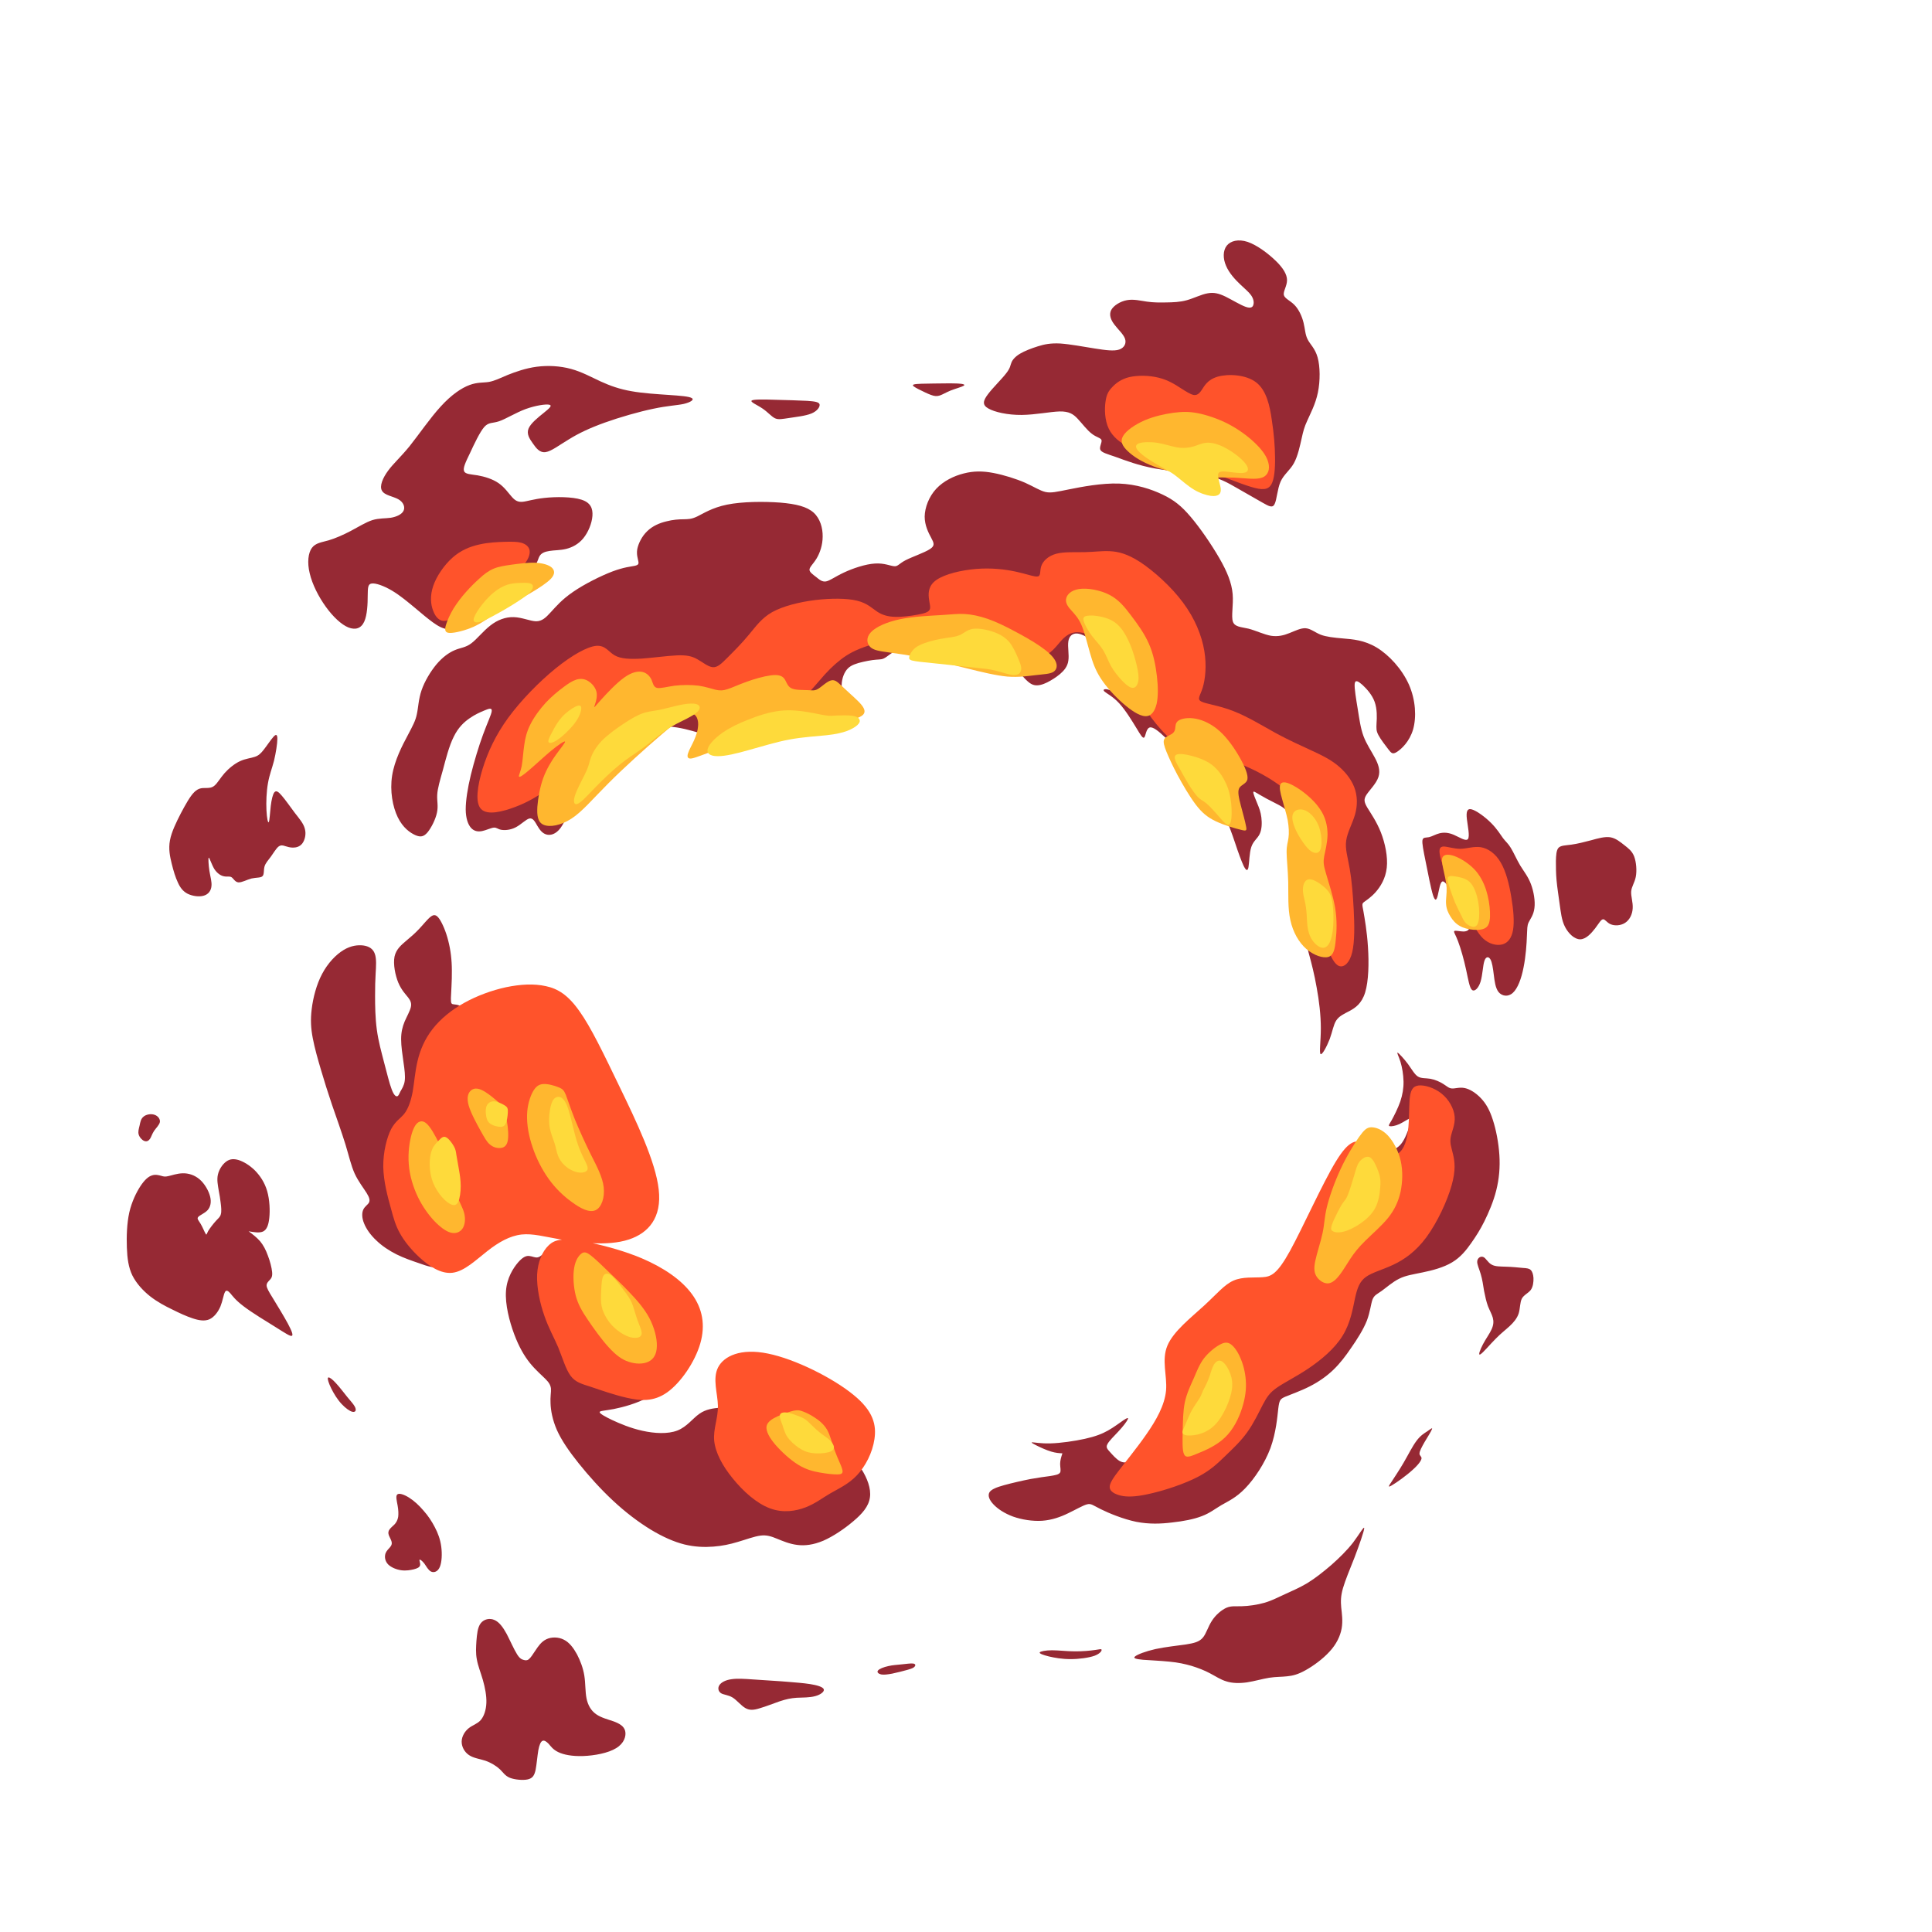 <?xml version="1.0" encoding="UTF-8" standalone="no"?>
<svg
   xmlns="http://www.w3.org/2000/svg"
   width="700"
   height="700"
   viewBox="0 0 700 700"
>
   <g
      id="g6"
      transform="translate(-2273.769,-573.026)"
      style="display:inline">
      <path
         d="m 18504.4,13240.4 c -8.1,12.8 -18.3,36.2 -28.2,55.3 -10.2,18.6 -20.5,32.5 -33.7,38 -12.7,5.5 -28.1,2.2 -36.9,-9.1 -8.8,-11.4 -10.2,-30.8 -11.7,-48 -1.1,-17.5 -2.2,-33.2 1.1,-50.4 2.9,-17.2 10.6,-35.9 16.5,-56.3 5.8,-20.5 10.2,-42.5 9.5,-62.2 -0.8,-19.8 -6.6,-36.9 -15.7,-47.2 -9.2,-10.2 -21.6,-13.2 -32.2,-21.6 -10.6,-8.4 -19,-21.9 -19.4,-36.2 -0.4,-14.2 7.7,-29.2 20.1,-37.3 12.4,-8.4 29.3,-10.2 44.6,-15.3 15.7,-5.5 30.4,-14.7 39.5,-23.4 9.5,-9.2 13.9,-17.6 27.1,-23.1 13.1,-5.1 35.1,-7.3 48.6,-4.4 13.5,3 18.3,11 21.6,26.4 2.9,15.3 4.7,37.6 7.3,53 2.9,15.3 6.6,23.4 11.3,25.6 4.8,2.2 10.6,-1.5 16.9,-8.1 5.8,-6.5 11.7,-15.7 26.3,-22.6 14.3,-7 37.7,-11.7 68,-10.6 30.4,1.1 68,8 89.6,21.5 22,13.2 27.8,33.3 24.5,46.9 -3.3,13.1 -15.7,20.1 -31.1,25.9 -15.7,5.5 -34.3,9.9 -48.2,19.8 -13.6,9.5 -22.3,24.5 -26,43.1 -3.7,18.7 -2.6,40.6 -5.9,61.5 -3.3,20.8 -10.9,40.9 -20.1,58.5 -9.5,17.2 -20.8,32.5 -35.8,39.8 -15,7.7 -34,7.7 -47.6,1.1 -13.9,-6.6 -22.3,-19.4 -29.6,-30.3 -7.3,-11 -13.1,-20.1 -18.3,-24.2 -5.1,-4 -9.5,-2.9 -13.9,-1.8 -5.1,1.5 -10.6,3.3 -18.2,15.7 z m -454.6,662.7 c -8.4,4.4 -20.5,14.3 -31.1,28.2 -10.6,13.5 -19.8,31 -24.9,43.1 -5.1,12.5 -6.2,19.4 -2.9,19.8 2.9,0.7 11,-5.2 20.5,-15.8 9.9,-10.6 21.2,-25.6 30.3,-36.9 9.2,-11.3 16.1,-18.6 19.8,-24.9 3.6,-5.8 4.4,-10.6 2.9,-13.5 -1.8,-2.9 -6.2,-4.4 -14.6,0 z m -352.6,566.5 c 1.5,-11.3 2.6,-23.4 0.4,-30.7 -1.8,-7.7 -6.6,-10.6 -13.5,-18.3 -7,-7.7 -16.1,-19.4 -20.9,-27.4 -4.4,-8.1 -4.4,-12.5 -6.9,-7.7 -3,4.4 -8.1,17.9 -13.6,27 -5.4,9.2 -10.9,13.9 -6.9,18.7 4,5.1 17.5,9.9 25.6,18.6 8,8.8 11,22 6.9,37.7 -4,15.7 -15,34.8 -28.5,46.4 -13.9,11.8 -30.3,16.9 -46.1,16.5 -15.7,-0.4 -29.9,-5.8 -39.1,-7.7 -9.1,-2.2 -13.2,-1.1 -19.4,0.8 -6.6,1.8 -15.7,4.4 -25.2,1.1 -9.9,-3 -20.1,-12.1 -31.5,-29.3 -10.9,-16.8 -23.4,-41.7 -30.3,-71.7 -6.6,-30 -7.7,-65.4 -6.6,-95.4 1.1,-29.7 4.4,-54.1 15,-76.1 11,-21.9 29.2,-41.7 48.6,-57 19.8,-15.4 40.6,-26.4 60.4,-35.9 19.7,-9.9 38,-18.3 54.8,-23.8 16.9,-5.8 32.6,-8.4 45.8,-2.9 13.1,5.9 23.7,19.8 30.3,35.1 6.2,15.4 8.4,31.8 12.1,38.8 3.3,6.9 8.4,4.4 14.6,-2.6 5.9,-6.9 13.5,-18.3 36.6,-35.8 23,-17.6 61.8,-41 87.7,-57.1 25.6,-16.1 38.8,-24.8 43.2,-23.4 4.7,1.1 0.7,12.5 -10.2,32.9 -11,20.5 -29.3,50.2 -41,69.5 -12.1,19.4 -17.2,28.6 -17.2,35.1 0,6.6 5.1,11 9.5,15.8 4,4.4 6.6,9.1 5.5,20.8 -1.1,11.7 -5.8,30 -11.7,45 -5.5,15.3 -12.1,27.8 -20.8,38.4 -8.8,10.2 -20.2,19 -31.5,27.4 14.6,-2.5 28.9,-5.1 39.1,-0.7 9.9,4.7 15,16.4 17.2,36.9 2.2,20.5 1.1,49.4 -5.8,73.5 -7,23.8 -19.8,42.5 -34,56.7 -14.3,13.9 -30,23.1 -43.2,27.5 -13.2,4 -23.8,3.6 -34,-3.7 -10.2,-7.3 -19.7,-21.2 -23,-35.8 -3.3,-14.3 0,-29.3 2.1,-42.5 2.6,-12.8 4.1,-23.4 5.5,-34.7 z m 196.8,968 c 8.4,0 18.6,2.2 25.6,11.4 6.9,9.1 11,25.2 6.9,39.8 -3.6,14.6 -15,27.5 -27.4,43.5 -12.1,16.1 -25.6,35.5 -35.5,46.9 -9.5,11.3 -15.3,14.6 -20.1,9.1 -4.4,-5.5 -7.7,-19.4 -9.9,-37.3 -2.1,-17.9 -3.2,-40.2 -5.4,-43.9 -2.2,-3.7 -5.2,10.6 -6.3,32.6 -1.1,21.5 0,50.8 4.1,73.5 4,23 10.9,39.5 16.4,60.7 5.1,21.2 9.2,47.1 9.2,59.9 0,13.2 -4.1,13.2 -11,5.2 -7,-7.7 -17.2,-23.4 -25.6,-34 -8.1,-10.6 -14.6,-16.9 -25.2,-20.2 -10.3,-3.6 -24.9,-4.7 -39.9,-11.7 -15,-6.9 -30.7,-19.7 -42.4,-32.9 -11.4,-13.1 -19,-26.7 -26.7,-33.3 -7.7,-6.9 -16.1,-6.9 -25.3,-6.9 -9.1,0 -19,0 -30.3,-11.3 -11.3,-11 -23.8,-33.7 -36.6,-57.8 -12.4,-24.2 -25.2,-50.1 -29.6,-73.5 -4.4,-23.4 0,-44.3 4.8,-63.7 4.7,-19.3 10.2,-37.3 16.8,-51.2 6.2,-13.9 13.9,-24.1 26.7,-30.7 12.8,-6.2 31.1,-9.1 43.9,-5.1 12.8,3.7 19.7,13.9 20.8,25.6 1.5,12.1 -2.9,25.2 -5.5,41.7 -2.5,16.4 -3.6,35.8 -1.8,36.2 2.2,0 7.7,-18.7 15.3,-31.1 8.1,-12.4 18.3,-18.3 26.4,-19.7 8.4,-1.9 15,1 20.5,-2.6 5.1,-3.3 9.5,-13.2 18.6,-13.9 9.1,-0.7 23,7.3 35.8,10.6 13.2,2.9 24.9,1.5 29.7,6.2 5.1,4.8 2.9,16.1 5.5,26 2.5,9.5 10.2,17.5 17.5,27.4 7.3,10.3 14.3,22 20.5,27.1 6.6,5.1 12.4,3.6 18.6,1.4 6.3,-1.8 12.8,-4 20.9,-4 z m 292.9,-664.1 c -3.6,-7 -5.1,-12.4 -8.8,-13.2 -3.2,-1.1 -8.7,1.9 -14.9,18.3 -6.3,16.1 -13.2,45 -20.9,73.9 -7.3,28.5 -15.4,57 -19.7,88.9 -4.4,31.8 -4.8,66.5 -4.8,92.1 0,25.6 0.4,41.7 1.5,60.4 1.1,19 2.9,40.5 -2.2,54.4 -4.8,13.9 -16.1,20.5 -31.1,22.7 -15,1.8 -33.7,0 -54.1,-12.4 -20.5,-12.4 -42.5,-35.1 -58.2,-64.7 -15.7,-29.3 -24.9,-65.9 -28.5,-95.9 -3.7,-29.9 -2.2,-53 2.9,-79.7 5.1,-27 13.9,-57.8 22.7,-87.4 8.8,-30 17.9,-58.9 29.6,-93.6 12.1,-34.8 26.3,-75 36.6,-107.9 9.9,-32.5 15.3,-57.8 25.2,-79.7 9.9,-21.6 24.5,-39.9 32.6,-53 8,-12.8 9.5,-20.5 6.2,-26.4 -3.3,-5.8 -11.4,-10.2 -15.4,-19 -4,-8.8 -4,-22.3 2.2,-37.3 5.9,-15 17.6,-31.8 33.3,-46.4 15.4,-15 34.7,-27.8 55.2,-38.1 20.5,-10.2 42.1,-17.5 62.6,-24.5 20.1,-7.3 39.4,-13.5 61.8,-11.7 21.9,1.8 46.8,12.1 59.6,24.9 12.8,13.2 13.9,28.5 15,53.7 1.1,24.9 2.2,59.3 5.1,85.6 2.9,26.4 7.7,44.6 14.6,54.1 7,9.2 16.1,9.9 26.3,10.7 10.3,0.7 21.6,1.8 34.4,-0.4 12.5,-2.6 26.4,-8.4 40.2,-17.6 13.6,-9.1 27.1,-21.5 42.8,-25.9 15.4,-4.8 33.3,-1.5 52,-10.6 19,-9.2 38.7,-30.8 57.4,-43.2 18.6,-12.1 35.8,-15.4 50.8,-9.1 15,6.2 27.8,21.5 30.7,39.5 2.6,18.2 -5.1,38.4 -20.4,63.2 -15.8,24.9 -39.5,53.8 -59.7,86.7 -20.1,32.5 -36.5,69.1 -44.6,101.3 -8,31.8 -7.7,59.2 -7.3,80.5 0.7,21.2 1.1,36.5 -0.7,48.6 -1.9,12.4 -6.2,22.3 -16.5,28.9 -10.6,6.6 -27.4,10.6 -43.5,3.6 -16.5,-6.5 -32.5,-23.7 -44.6,-44.9 -11.7,-21.2 -19.4,-46.5 -24.5,-61.5 -5.5,-14.6 -8.8,-19 -17.6,-12.4 -8.7,6.2 -23.4,23.4 -36.2,43.5 -12.8,19.8 -24.1,42.4 -30.7,66.2 -6.6,23.4 -8,48.3 -10.2,73.2 -2.2,25.2 -4.8,50.4 -12.5,63.6 -7.3,13.1 -19.7,14.2 -27,15 -7.3,0.7 -9.5,1.1 -9.2,16.8 0.4,15.7 3,46.4 2.6,75.3 0,28.9 -3.3,56.3 -9.9,81.6 -6.2,24.9 -16.1,47.5 -24.1,59.2 -8.1,11.7 -14.7,12.8 -23.4,6.2 -8.8,-6.5 -20.1,-21.2 -31.5,-33.2 -11.3,-12.1 -22.7,-22 -35.5,-32.6 -12.8,-11 -27.4,-22.7 -31.8,-43.1 -4,-20.9 1.9,-50.5 10.3,-71 8.7,-20.5 20.1,-31.8 27,-40.6 7,-9.1 9.5,-16.4 7,-26.7 -2.6,-10.6 -10.6,-24.5 -16.8,-38.7 -5.9,-14.3 -9.5,-28.9 -9.5,-47.9 0,-19.1 3.6,-42.8 6.5,-63.3 3,-20.1 5.1,-37.7 3.3,-50.5 -1.8,-12.8 -7.7,-21.6 -11.7,-28.5 z m -682.4,-129.5 c 3.7,5.5 5.9,13.9 11.3,22 5.5,8 14.3,16.1 15.8,24.1 1.1,8.4 -5.5,16.8 -15,19.8 -9.9,3.3 -22.7,0.7 -29.6,-5.2 -7.4,-5.8 -8.8,-15.3 -10.7,-24.1 -2.1,-8.8 -4.7,-16.8 -2.5,-24.5 2.2,-7.7 9.1,-15.4 15.3,-17.6 6.3,-2.5 11.4,0 15.4,5.5 z m 789.6,-1166.2 c 5.5,12.8 6.6,35.5 4,55.2 -2.6,20.1 -9.1,37.3 -17.6,53.4 -8.4,16.1 -18.2,31.1 -30.7,45 -12,14.2 -25.9,27 -39.5,35.5 -13.9,8.7 -27.4,13.1 -32.2,8.4 -4.7,-4.4 -1,-17.9 1.1,-30 2.2,-12.1 2.6,-23.1 1.5,-31.1 -1.5,-8.4 -4.8,-14.3 -9.1,-19.4 -4.8,-5.1 -10.6,-9.5 -13.9,-13.9 -3.7,-4.7 -4.8,-9.5 -2.6,-16.1 2.2,-6.2 7.7,-14.2 8.1,-20.8 0.7,-6.6 -3.7,-11.4 -8.1,-16.1 -4.4,-4.8 -8.8,-9.9 -9.9,-17.2 -1.4,-7.7 0.4,-17.9 8.4,-26 8.1,-8 22.3,-13.9 35.5,-15.7 13.2,-1.8 25.2,0.4 34.4,2.6 9.1,2.5 15.4,5.1 16.8,10.6 1.5,5.5 -2.5,13.5 -1.4,15.3 1,1.9 6.9,-2.5 12.8,-9.8 5.4,-7.7 10.9,-18.3 18.6,-22.3 8,-3.7 18.3,-0.4 23.8,12.4 z m 369.3,825.8 c -15,12.8 -32.5,28.8 -46.4,35.8 -13.5,6.6 -23.4,4 -31.8,-1.8 -8.8,-5.5 -16.1,-14.3 -23.8,-16.1 -7.3,-1.9 -15,2.9 -23.4,3.6 -8,1.1 -17.2,-2.2 -30.4,-17.2 -13.1,-15.3 -30.7,-42 -33.2,-78.2 -2.6,-36.2 9.1,-81.9 22.3,-117.4 13.1,-35.1 27.8,-60 43.1,-79 15.4,-19 31.5,-32.5 41.7,-42.8 10.3,-10.2 14.3,-17.2 15.4,-26.7 0.7,-9.9 -2.2,-21.9 -1.1,-40.9 0.7,-18.7 5.1,-43.9 17.2,-71.7 12.4,-27.8 32.9,-57.8 59.6,-91.1 26.7,-33.3 59.2,-69.8 93.6,-101.7 34,-31.8 69.5,-58.5 102.4,-78.6 33.3,-20.1 64,-33.6 92.2,-40.6 28.5,-6.9 54.8,-7.7 78.6,-5.8 23.8,1.8 44.6,6.2 66.5,12.8 21.6,6.2 44.3,15 61.9,17.2 17.1,2.2 29.6,-2.2 44.9,-8.5 15.4,-6.2 33.7,-14.2 54.5,-16.8 21.2,-2.9 44.6,0 71.7,11.4 26.7,11.7 57.1,32.1 81.2,52.6 24.1,20.1 42.4,40.6 45.7,65.1 3.7,24.5 -7.7,53.1 -22.7,76.8 -15,24.2 -34,43.5 -63.6,64.4 -30,20.8 -70.9,43.5 -110.1,62.2 -39.1,18.6 -76.8,32.9 -102.4,39.5 -25.6,6.5 -38.7,4.7 -54.8,4 -15.8,-0.8 -34,-0.8 -53.4,-2.2 -19.4,-1.5 -39.9,-4 -57.8,-16.8 -17.9,-12.5 -33.7,-35.2 -59.6,-45.4 -26.4,-10.2 -62.6,-8 -95.5,-0.7 -32.9,7.3 -61.8,19.7 -83,29.6 -20.8,9.9 -33.6,17.6 -33.3,21.2 0,3.7 13.6,3.7 38.4,8.4 25.3,5.1 61.8,14.7 94.4,32.2 32.5,17.5 61.1,42.8 71.7,64.4 10.6,21.2 3.6,39.1 -11.7,55.6 -15.4,16.4 -38.8,31.4 -59.3,49.3 -20.5,17.9 -37.7,39.2 -56.3,60.4 -18.3,21.2 -38.4,42.4 -56,59.6 -17.9,16.8 -33.2,29.2 -47.1,40.2 -13.6,11 -25.6,20.9 -40.3,33.7 z m 1326.8,-516.1 c -9.1,0.4 -18.3,1.1 -30.7,4.8 -12.1,3.6 -27.8,10.6 -38.8,16.1 -10.9,5.5 -17.5,9.1 -12.4,9.1 5.1,0 22,-3.6 49.4,-2.9 27.4,0.7 65.4,6.2 93.6,12.4 28.2,6.3 46.5,13.2 63.3,22.7 16.4,9.2 31.8,21.2 41.7,27.8 9.8,6.6 14.6,8.4 12,2.6 -2.9,-6.2 -12.8,-19.4 -25.2,-32.6 -12.1,-13.1 -26,-26.3 -30.3,-35.1 -4.8,-8.8 0,-13.5 7.3,-21.6 6.9,-7.6 16.1,-18.3 25.9,-24.1 9.9,-5.5 20.5,-6.2 34.4,4 13.5,10.3 30.4,31.1 46.1,46.5 16.1,15 31.1,24.1 43.1,25.9 12.1,1.8 21.2,-3.6 29.7,-14.2 8.7,-10.6 16.8,-27.1 34.3,-24.9 17.6,2.2 44.3,22.7 64.4,64 20.1,40.9 33.6,102.8 36.2,144.4 2.2,41.7 -6.2,63.3 -16.5,68.4 -10.2,5.2 -21.9,-6.2 -40.9,-15.3 -18.7,-8.8 -44.6,-15 -60.7,-17.6 -16.1,-2.5 -22.7,-0.7 -15.7,5.5 6.5,6.2 26.3,16.8 46,33.3 19.8,16.8 39.2,39.5 57.1,58.1 17.9,19.1 34.7,34 43.5,46.9 8.8,12.7 9.9,23.7 14.6,22.3 5.2,-1.5 13.6,-14.7 19,-27.8 5.5,-13.2 7.4,-26.4 16.5,-36.6 9.2,-10.6 25.2,-18.7 33.3,-30.4 7.7,-11.3 7.3,-26.3 9.5,-36.5 2.6,-10.3 8,-15.8 17.6,-13.9 9.5,1.8 23.7,10.9 40.5,28.9 16.9,17.5 37,43.8 48.3,63.6 11,19.7 13.9,32.5 20.5,48.6 6.9,16.1 17.6,35.5 22.7,54.5 5.1,18.7 4.4,37 5.8,51.6 1.5,15 4.8,26.3 -5.5,25.6 -9.8,-0.4 -32.9,-12.8 -52.6,-20.5 -19.4,-7.3 -35.5,-10.2 -36.6,-6.2 -0.7,4.4 13.9,15 31.5,29.6 17.1,14.3 37.6,32.6 51.9,44.6 14.3,11.7 22.3,17.2 33.3,20.9 10.6,3.6 24.1,5.8 40.6,32.9 16.8,26.7 36.5,78.3 48.2,109.3 11.4,31.5 14.7,42.1 25.3,47.9 10.6,5.9 28.1,7 43.5,9.9 15.3,3.3 28.1,8.1 38.4,20.9 10.2,12.8 17.9,34 22.7,48.2 4.7,14.3 6.9,21.6 1.8,20.9 -5.1,-0.7 -17.6,-9.9 -29.3,-15.4 -11.7,-5.5 -23,-6.9 -27,-5.8 -4,1.1 -1.1,4.7 5.8,16.4 6.6,12.1 16.8,31.9 23.4,50.9 6.2,18.6 9.2,36.5 8.8,54.8 -0.4,18.7 -3.7,38 -8.4,53.4 -4.8,15.4 -11.3,26.7 -7.3,24.5 3.6,-1.8 17.5,-16.8 28.1,-31.1 10.3,-14.2 17.6,-27.8 26.7,-33.6 9.5,-5.9 21.2,-4 34,-6.2 12.5,-2.2 26,-8.1 35.5,-14.3 9.5,-5.8 14.6,-11.7 23.4,-12.1 8.4,-0.7 20.5,4.1 34.8,1.1 14.2,-2.9 30.7,-13.5 44.2,-27.8 13.5,-14.2 23.8,-32.1 32.2,-58.5 8.8,-26.7 15.7,-62.1 17.9,-95.8 2.2,-33.6 -0.7,-65.4 -8.4,-96.2 -7.7,-31.1 -20.8,-61 -32.5,-84.8 -11.7,-23.4 -22.7,-40.6 -35.9,-59.3 -13.1,-18.6 -28.5,-38.4 -51.9,-52.3 -23.4,-14.2 -54.9,-22.3 -80.1,-27.4 -25.6,-5.5 -45.7,-8 -64,-17.2 -18.6,-9.1 -35.8,-24.8 -48.3,-33.6 -12.4,-8.8 -19.7,-11 -24.5,-23.1 -4.4,-11.7 -6.2,-33.2 -15.3,-57.4 -9.5,-24.1 -26.7,-51.2 -42.8,-74.2 -15.7,-23.1 -30.4,-42.4 -48.7,-60 -18.2,-17.5 -40.2,-32.9 -64.7,-45.3 -24.5,-12.5 -51.2,-21.6 -65.8,-27.8 -14.3,-6.2 -16.5,-9.2 -19.4,-32.2 -2.6,-22.7 -5.9,-65.1 -21.2,-107.5 -15.7,-42.1 -43.9,-84.1 -68.8,-109.8 -24.8,-25.9 -46.8,-35.4 -65.1,-46 -17.9,-10.6 -31.8,-22 -53.4,-30 -21.5,-8.4 -50.4,-13.9 -80.8,-17.2 -30.3,-3.7 -62.2,-5.1 -97.6,1.8 -35.5,7.3 -74.6,23.4 -96.6,34.4 -21.5,10.6 -25.9,16.1 -37.6,13.2 -11.4,-3 -30.4,-14.3 -51.2,-24.2 -20.9,-10.2 -44.3,-18.6 -70.6,-20.5 -26.4,-1.8 -56,3 -79.7,11.4 -23.8,8.8 -42.1,21.2 -53.4,33.3 -11.4,12 -15.8,23.7 -11,32.5 5.1,8.4 19,13.9 40.2,19.8 21.2,5.8 49.8,12.4 72.4,16.8 22.3,4 39.2,6.2 52.7,8 13.2,2.2 23.4,3.7 27.1,9.2 3.2,5.1 0.3,14.2 0.3,23.8 0,9.5 2.9,19 6.2,28.8 z m 87.4,-551.5 c -15.3,-5.4 -41.7,-9.1 -65.1,-9.1 -23.4,0 -43.8,3.7 -59.2,7.3 -15.7,4 -26.3,7.7 -24.9,11 1.9,2.9 15.8,5.8 33.7,5.8 17.9,0 40.2,-2.9 61.4,-2.9 21.6,-0.3 42.8,1.8 55.6,3.7 12.8,1.8 17.6,3.6 17.9,0.3 0.4,-2.9 -4,-10.2 -19.4,-16.1 z m 463.4,144.5 c -20.1,-5.8 -44.3,-9.1 -61.8,-9.5 -17.6,-0.7 -28.2,1.5 -41.7,-4 -13.5,-5.9 -29.6,-19.4 -39.9,-35.5 -10.6,-16.1 -15.3,-34.7 -24.8,-46.1 -9.5,-11.3 -23.4,-15 -46.5,-18.6 -23,-3.3 -55.2,-6.6 -82.6,-12.5 -27.1,-6.2 -49,-14.6 -55.6,-20.1 -6.2,-5.1 2.9,-7.3 21.9,-9.1 19,-1.5 47.9,-2.6 71.7,-5.1 23.8,-2.2 42.1,-6.3 60,-11.4 17.9,-5.5 35.8,-12.4 50.8,-20.5 15.4,-8 28.5,-17.2 44.6,-21.9 16.1,-5.1 35.5,-5.5 56,-2.6 20.1,3 41.7,9.5 60.3,12.5 18.7,2.9 34,2.2 49,4 15.4,1.5 29.7,5.1 50.1,16.5 20.5,11.3 46.8,30.3 65.5,50.8 18.7,20.1 29.2,42.4 32.9,62.9 3.7,20.8 0.7,40.2 -1.1,57 -1.5,16.9 -1.5,31.5 4.8,53.1 6.2,21.5 18.3,50.1 31.4,83.4 12.8,33.6 26.4,72.4 26.4,79.7 0,7.3 -13.6,-16.9 -30.4,-39.2 -17.2,-21.9 -37.3,-41.6 -58.9,-60.7 -21.6,-18.6 -44.2,-36.5 -65.8,-49.7 -22,-13.2 -42.8,-21.6 -61.5,-30.4 -18.6,-8.4 -34.7,-17.1 -54.8,-23 z m -972.8,-182.8 c -11,-3.3 -28.5,-7.4 -41.7,-10.3 -13.5,-2.5 -23,-3.6 -30.3,-2.2 -7.4,1.8 -12.1,6.2 -8.4,10.6 3.6,4.8 16,9.5 28.1,12.1 12.1,2.9 23.8,3.3 36.2,4.7 12.5,1.1 25.2,3.3 31.8,2.2 6.6,-1.1 6.6,-5.1 3.7,-8.4 -2.6,-3.3 -8.1,-5.5 -19.4,-8.7 z m 1416,649.8 c -8.4,-5.5 -18.6,-11.3 -29.6,-26.3 -11,-14.6 -22.7,-38.4 -35.1,-59.6 -12.4,-21.2 -25.2,-39.9 -32.9,-52 -8.1,-11.7 -10.6,-16.4 1.4,-9.1 12.1,6.9 39.2,26.3 56,41.7 16.8,15 23.8,25.6 24.5,31.4 0.4,5.9 -5.5,7 -5.5,13.2 0,6.2 5.9,17.6 13.9,31.5 8.1,13.5 18.3,29.6 20.1,35.1 2.2,5.5 -4.4,0 -12.8,-5.9 z m 260,445.1 c -11.7,1.1 -28.8,2.9 -44.6,3.3 -16.1,0.7 -30.3,0 -40.2,5.8 -10.2,5.5 -15.4,17.6 -22.3,20.5 -7.3,3.3 -15.7,-2.2 -16.8,-11 -1.1,-8.7 5.5,-21.2 9.5,-35.4 4.4,-14.3 6.6,-30.4 9.1,-45.8 3,-15.3 6.2,-29.6 10.6,-41.6 4.8,-12.1 10.6,-22 13.2,-31.5 2.6,-9.9 2.2,-19.4 -3.3,-31.5 -5.1,-11.6 -15.4,-25.5 -23.4,-40.5 -8,-15.4 -14.3,-31.5 -7.3,-27.8 6.6,3.3 26,26.7 41.7,42.4 15.3,15.7 27.4,24.5 38,34.4 10.6,9.8 20.5,21.2 24.9,35.1 4,13.5 3.3,29.6 8.4,39.8 5.5,10.3 17.2,14.7 24.1,23.4 6.6,8.8 8.1,22.4 7.7,33 -0.7,10.2 -3.3,17.9 -7.7,21.9 -4,4 -10.2,4.8 -21.6,5.5 z m -86.3,1212.3 c -16.4,16.5 -40.2,33.7 -53,37 -12.8,3.2 -15,-7.7 -12.8,-26.7 2.2,-19.1 8.4,-46.5 2.9,-54.2 -5.8,-7.3 -23.4,5.1 -38.4,11.4 -14.9,6.5 -27.4,6.9 -38.4,4.4 -10.9,-2.6 -20.8,-8.8 -29.2,-10.7 -8.8,-1.8 -16.1,0.4 -17.9,-8 -1.5,-8.8 2.5,-28.2 8.7,-58.9 6.3,-31.1 14.3,-73.5 20.2,-91.8 6.2,-18.3 9.8,-12.4 13.1,1.5 3.3,13.5 5.9,35.1 12.8,36.6 7,1.1 18.3,-17.6 30.4,-38.8 12,-21.2 24.8,-45 32.9,-60.7 7.7,-15.4 10.2,-23.1 9.1,-28.5 -1.4,-5.2 -6.9,-8.4 -15.7,-8.4 -8.8,0 -21.2,3.2 -24.5,1.4 -3.3,-2.2 2.9,-9.1 9.9,-28.1 7.3,-19.1 16.1,-50.1 21.9,-77.2 5.9,-26.7 9.2,-49.4 16.1,-55.2 7,-5.9 17.9,4.7 23.4,22.6 5.5,18.3 6.2,43.6 10.3,56 4,12.8 11.7,12.8 16.4,4.7 4.8,-8 7,-24.1 9.2,-41.6 2.2,-17.6 4.3,-36.3 13.1,-47.6 9.2,-11 25.6,-14.2 38.8,-2.2 13.2,11.7 23.4,38.8 29.2,69.1 6.3,30.8 8.5,65.1 9.2,86 1.1,20.5 0.4,27.8 4.7,36.9 4.4,9.2 13.6,20.1 15.8,39.2 2.5,18.6 -1.9,44.9 -9.5,65 -7.7,20.5 -19.1,34.4 -29.3,50.9 -9.9,16.8 -18.3,36.2 -25.6,47.9 -7.3,12.1 -13.2,16.1 -20.8,26 -7.4,10.2 -16.5,25.5 -33,42 z m 324.8,-39.1 c -15,2.2 -33.3,-2.9 -51.9,-8.1 -19.1,-5.1 -38.1,-9.8 -54.2,-12 -15.7,-2.2 -28.1,-1.9 -34.7,-8.4 -6.2,-6.6 -6.9,-20.9 -7.3,-36.3 0,-15.7 0,-32.9 1.8,-52.6 1.8,-20.1 5.5,-42.4 8.4,-64.7 3.3,-22 5.1,-43.6 14.7,-62.2 9.5,-18.3 25.9,-34 41.6,-33.7 15.8,0.4 30,16.5 40.3,29.7 10.2,13.5 16.1,24.5 21.5,24.8 5.5,0.8 10.3,-9.1 20.9,-13.5 11,-4.7 27.4,-4 39.5,4 12.4,8.1 19.7,23.4 20.5,39.5 1.1,16.1 -5.2,32.9 -4.1,46.1 1.1,13.2 9.2,23 12.5,39.5 3.3,16.8 1.4,40.2 -4.4,55.6 -5.9,15.3 -16.1,22.3 -27.1,31.1 -10.9,8.4 -22.7,18.6 -38,21.2 z m -955.2,115.9 c 10.9,-6.6 25.9,-14.6 40.6,-21.9 14.2,-7.4 28.5,-13.6 38.7,-28.9 9.9,-15 16.5,-38.4 28.5,-58.2 12.1,-19.7 30,-35.1 35.1,-46 5.2,-10.7 -2.5,-16.5 -10.9,-22 -8.1,-5.5 -17.2,-10.2 -19,-23 -1.5,-12.8 4.4,-34 10.2,-61.5 5.9,-27.4 11.7,-61 12.4,-86.6 0.4,-25.7 -4.3,-42.8 -5.8,-54.5 -1.1,-12.1 1.1,-18.3 6.2,-37.3 5.1,-18.7 13.2,-49.8 19.4,-85.6 6.6,-35.5 11.3,-75 11.3,-110.5 0,-35.4 -4.7,-66.9 -0.7,-70.5 4,-3.7 16.8,20.1 24.9,40.9 7.6,20.9 10.2,39.2 17.9,50.8 8,12.1 20.8,17.6 36.2,25.7 15.3,8.4 32.9,19.7 42.4,50.4 9.5,30.7 10.6,80.5 7.7,123.6 -2.6,42.8 -9.2,79 -12.4,97.7 -3.7,19 -4.1,20.5 1.8,25.2 5.8,4.4 18.3,12.1 31.4,26.7 13.2,15 27.1,36.9 30.4,66.6 3.3,29.6 -4.4,66.5 -16.1,96.5 -11.7,29.6 -27.8,52.3 -36.9,67.3 -8.8,15 -10.3,22.7 -2.2,35.1 8.4,12.8 26.7,30.4 32.5,48.3 5.9,17.5 -0.3,35.4 -10.2,53.4 -9.5,17.9 -22.3,36.2 -30.4,57.8 -8,21.5 -11.3,46.4 -15.7,73.5 -4.4,27 -9.5,56.7 -8.4,69.1 1.4,12.1 9.5,7.3 21.2,-2.9 11.3,-10.6 26.3,-26.7 33.3,-46.5 6.9,-19.4 6.2,-42.8 5.1,-57.4 -0.7,-15 -1.1,-21.2 5.1,-32.9 5.9,-11.3 19,-28.2 27.1,-38.8 8,-10.2 11.3,-14.6 23.4,-6.9 12.4,8 34,27.8 43.9,61 9.5,33.3 7.3,80.1 -11.4,122.5 -19,42.5 -54.5,80.9 -88.1,101 -33.6,20.1 -65.1,22.3 -91.1,24.5 -25.6,2.2 -45.7,4.4 -61,10.2 -15.8,6.3 -27.1,16.5 -40.6,17.6 -13.2,1.1 -28.9,-7 -44.7,-13.2 -15.3,-6.2 -31,-10.2 -50.1,-7.3 -19,3.3 -41.6,14.3 -61.4,19.4 -20.1,4.7 -37.3,4.4 -42.4,19 -5.1,15 1.8,45 -0.7,75.3 -2.6,30.4 -15,61.1 -36.6,98.4 -21.6,37.3 -52,81.6 -77.5,111.6 -25.6,30.3 -46.1,46.4 -76.8,61 -30.8,14.7 -71.4,28.2 -118.9,30 -47.2,1.5 -100.9,-8.8 -135.3,-15.7 -34.4,-6.9 -49.4,-10.6 -64.7,-7.3 -15.4,3.6 -31.1,14.2 -55.6,25.2 -24.2,10.6 -57.8,21.2 -86.7,26.7 -28.9,5.5 -53.8,5.5 -80.5,-1.4 -26.3,-6.6 -54.8,-20.2 -74.9,-41.7 -19.8,-21.3 -31.1,-50.9 -31.5,-75.8 0,-24.4 10.6,-44.6 17.9,-58.1 7.3,-13.9 11,-21.2 -4,-30.7 -14.6,-9.5 -47.9,-20.8 -65.8,-30 -18.3,-9.5 -20.9,-17.2 -30.7,-16.4 -9.9,0.3 -27.1,9.1 -53.1,7.3 -25.6,-1.5 -60.3,-13.2 -84.4,-24.6 -24.2,-11.3 -38.1,-22.2 -48.7,-24.1 -10.9,-1.8 -18.3,5.1 -27,12.1 -8.5,6.6 -18.3,13.2 -18,20.1 0.4,7.3 10.3,15.4 19.4,30.4 8.8,14.6 16.5,36.2 16.5,59.6 0.3,23.4 -6.6,48.6 -24.5,65.1 -18.3,16.4 -47.2,23.7 -91.1,27.4 -44.2,3.3 -103.5,2.9 -144.8,-5.5 -41.3,-8.4 -65.1,-24.5 -81.2,-32.2 -16.1,-7.7 -24.5,-7.3 -37.3,-7.7 -12.8,0 -29.3,-1.1 -47.2,-5.8 -18.3,-4.4 -37.3,-12.4 -51.9,-26.7 -14.6,-13.9 -24.1,-33.7 -27.1,-49 -2.5,-15.4 1.9,-26 3,-33.3 1.4,-6.9 0,-9.9 -10.3,-12.1 -9.9,-2.1 -28.1,-3.3 -59.6,-15 -31.8,-12 -77.2,-34.7 -107.9,-55.9 -31.1,-21.2 -47.5,-41 -61,-55.6 -13.6,-15 -23.8,-24.5 -39.9,-24.5 -16.1,0.4 -38,10.6 -60.4,11.3 -22.3,0.8 -44.9,-7.6 -64.3,-23 -19.8,-15.4 -36.6,-37.3 -52,-48.6 -14.9,-11.4 -29.2,-11.7 -44.6,-18.3 -15.7,-6.6 -32.9,-18.7 -49.7,-38.4 -16.5,-19.8 -32.6,-46.5 -41,-71.3 -8.4,-24.5 -8.7,-47.2 -12.8,-65.1 -3.6,-17.6 -10.6,-30.4 -24.8,-57.4 -14.3,-26.7 -35.9,-67.7 -42.5,-109.8 -6.5,-41.7 1.5,-84.8 15.4,-113.3 13.9,-28.6 33.7,-42.4 47.9,-48.7 14.3,-6.2 23,-4.4 33.3,7.7 10.2,12.4 21.9,35.5 25.6,53.8 4,18.3 -0.4,31.8 0.7,49 1.1,17.2 7.3,38 15.4,66.9 7.7,28.9 16.8,65.5 29.6,90.7 12.4,25.6 28.5,40.2 43.5,50.5 14.7,10.2 28.2,16.1 39.5,20.8 11.7,4.8 21.2,8.8 20.5,-1.1 -0.7,-9.5 -12.1,-32.5 -23.8,-64.7 -11.7,-31.8 -24.1,-72.8 -33.2,-109.7 -8.8,-36.6 -13.9,-69.5 -13.9,-94 0.3,-24.5 6.2,-40.6 14.2,-49.8 8.1,-9.1 18.3,-11.3 30,-9.1 11.3,2.2 24.5,8.8 32.2,9.5 7.7,0.7 10.6,-4 19.7,-5.8 9.5,-1.9 25.6,-1.1 40.6,6.9 14.7,7.7 28.2,22.3 37.3,23.8 9.5,1.8 15,-9.5 21.2,-20.1 6.3,-10.6 13.2,-20.1 24.2,-23.4 10.9,-3.3 25.9,0 39.1,17.9 13.2,18.3 24.5,50.8 60.7,100.2 36.6,49 97.7,114.8 145.2,147 47.6,32.2 81.6,31.1 111.2,26.3 29.6,-4.7 54.8,-13.5 81.5,-20.8 27.1,-7.7 55.6,-14.3 98,-11.7 42.8,2.5 99.9,13.5 149.3,27.8 49.7,14.2 91.4,31.4 115.1,42.8 23.8,11.3 28.9,16.8 25.7,25.9 -3.7,9.2 -16.1,22 -19.8,38.8 -3.7,16.5 1.1,36.9 9.1,49.7 8.1,13.2 19.4,18.3 35.2,23.1 16,4.4 36.5,8.4 48.6,9.1 12.4,1.1 16.8,-0.3 28.5,8.1 12.1,8.4 31.5,26.7 81.6,34.7 50.1,8.4 131.3,7 184.7,-9.9 53,-16.4 78.6,-48.2 96.1,-69.1 18,-20.5 27.8,-30.3 39.2,-32.9 11.3,-2.6 23.7,1.4 35.8,7.3 12.1,6.2 23.8,13.5 34.8,22.7 10.6,9.1 20.4,20.1 22.6,36.2 2.6,16.1 -2.2,37.7 0,52.3 1.9,14.6 11,22.7 24.2,21.9 13.5,-1.1 30.7,-11.3 51.9,-26.7 21.6,-15.3 47.5,-35.8 63.3,-58.1 15.7,-22.3 21.9,-46.5 21.9,-61.1 0,-14.6 -6.2,-19.4 -16.8,-17.9 -10.6,1.5 -26.3,8.8 -36.6,11.3 -10.2,2.2 -15,-0.3 -9.1,-5.8 5.8,-5.1 22.6,-13.2 39.8,-31.8 17.2,-18.7 34.8,-47.6 46.8,-67.3 11.7,-19.4 17.6,-29.7 21.6,-25.6 3.7,4.4 5.1,23.4 13.9,26.7 8.4,3.6 24.1,-8.4 46.1,-29.7 21.9,-21.5 50.5,-53 78.6,-88.5 27.8,-35.8 55.2,-76 73.2,-109.7 18.2,-33.6 26.7,-60.7 35.4,-85.9 8.4,-25.6 17.2,-49.8 23.4,-62.9 6.6,-13.2 11,-15.4 13.2,-3.3 2.2,12.1 2.2,38.4 7.7,54.8 5.5,16.5 16.8,22.7 22.7,35.2 6.2,12.4 6.5,30.7 4.7,45.3 -1.8,15 -6.2,26.3 -11.3,38.4 -5.1,12.4 -11,26 -10.6,30.4 0,4 6.6,-0.8 17.2,-7 z m -1320.3,1025.5 c -9.8,4.7 -19,16.4 -33.6,26.3 -14.3,9.9 -34.4,17.9 -30,21.9 4.4,3.7 32.9,3.3 64,2.2 31.1,-0.7 65.1,-1.8 87.1,-2.9 21.9,-1.5 32.1,-3.3 34,-9.5 1.4,-6.6 -5.5,-17.9 -22,-24.9 -16.8,-6.9 -43.1,-9.5 -61.4,-12.4 -18.3,-2.6 -28.5,-5.1 -38.1,-0.7 z m -1011.9,-252 c -4.7,-9.9 -19.4,-16.5 -34.7,-19 -15,-2.2 -31.5,-0.8 -49.8,-6.3 -18.2,-5.8 -38.3,-18.6 -59.2,-29.6 -20.8,-10.9 -41.7,-20.1 -60.3,-25.6 -19.1,-5.5 -35.5,-6.9 -45.8,-20.8 -9.8,-13.5 -13.1,-39.5 -5.8,-69.1 7,-30 24.1,-63.7 43.9,-91.1 19.7,-27.4 42.4,-48.6 61.4,-56.3 19.4,-7.7 34.8,-2.6 43.2,15.7 8.4,18.3 9.5,49.7 9.5,70.6 0.4,20.8 0,31.8 10.6,33.3 10.6,1.8 32.9,-5.9 55.2,-19.1 22.3,-13.1 44.6,-32.1 63.3,-47.5 18.6,-15.7 33.3,-28.1 47.9,-38.8 14.6,-10.6 30,-19.7 46.1,-19 16.1,0.8 33.3,11.4 73.5,39.9 40.2,28.5 103.8,75 135.3,104.9 31.4,30 30.7,44.3 35.8,53.4 4.8,9.2 15,13.2 27.8,15 12.8,2.2 28.5,1.5 45,5.5 16.5,4.1 33.6,12.8 46.8,28.9 13.5,16.5 23.4,40.6 24.9,61.1 1.4,20.1 -4.8,36.2 -30,44.2 -25.2,8.1 -69.5,8.1 -100.2,4.8 -30.7,-3.3 -47.9,-9.5 -60,-10.6 -12.4,-1.1 -20.1,2.9 -29.2,13.2 -9.2,10.2 -19.8,26.3 -36.3,37.6 -16.4,11.4 -38.3,17.9 -57,21.2 -18.6,3 -33.6,3 -36.9,11.4 -3.7,8.4 4.4,25.2 16.1,49.3 11.3,24.5 26.7,57.1 38.7,71 12.5,13.9 22.3,9.5 40.6,15.7 18.3,6.2 45,23.1 72.4,33.3 27.5,9.9 55.2,13.9 64.4,11.7 9.1,-2.2 -0.4,-10.2 -15.4,-22.3 -15,-12.1 -35.4,-28.2 -41.3,-42.8 -5.8,-14.6 2.6,-27.4 11.7,-40.2 9.2,-13.2 18.7,-26 34.8,-23.8 15.7,2.2 37.6,19.4 64,35.1 25.9,16.1 55.9,30.4 97.2,45.3 41,14.7 93.3,29.7 132,37.7 39.2,8.4 65.1,9.2 83.1,13.2 18.3,4.4 29.2,11.3 22.3,15.7 -7,4.8 -31.8,6.6 -63.3,8.8 -31.4,2.2 -69.5,4.4 -101.7,10.2 -31.8,5.5 -57.7,14.7 -83.3,26.4 -26,12 -51.6,26.3 -81.2,34.3 -29.7,8.1 -62.9,9.9 -93.3,5.9 -30.3,-4 -57.8,-13.9 -79,-22.3 -20.8,-8.8 -35.4,-16.1 -50.8,-19 -15,-2.6 -31.5,-0.4 -53,-8.4 -22,-8.1 -49.4,-26.4 -78.7,-58.6 -29.2,-31.8 -60.3,-77.5 -85.2,-108.6 -25.2,-30.7 -43.9,-46.8 -58.1,-66.2 -14.3,-19.3 -24.2,-42 -16.8,-54.5 6.9,-12.8 30.3,-15.3 44.6,-23.4 14.2,-8 19,-21.5 14.2,-31.4 z m 1509.7,346.7 c -15.7,0.7 -41,0.3 -65.1,0 -24.1,-0.4 -47.2,-0.4 -54.5,-2.6 -7,-2.5 2.2,-7.3 13.2,-13.1 11.3,-5.5 24.1,-12.1 33.6,-15.4 9.9,-3.7 16.1,-4 24.1,-1.5 7.7,2.6 16.9,8.4 29.7,13.6 13.1,5.1 29.6,9.5 35.1,12.8 5.5,3.2 -0.8,5.4 -16.1,6.2 z m 439.9,92.5 c -14.2,-4.7 -36.9,-1.8 -66.5,2.9 -30,4.8 -67,11.7 -94,13.6 -26.7,1.4 -43.5,-2.2 -61.1,-7.7 -17.5,-5.5 -35.8,-12.5 -48.6,-20.1 -12.8,-7.7 -20.5,-16.5 -23.4,-24.2 -3.3,-7.3 -2.2,-13.9 -14.3,-29.2 -11.7,-15.4 -36.6,-39.5 -49.7,-57.1 -13.6,-17.9 -15.8,-29.2 1.1,-38.7 17.1,-9.9 53,-18 91,-17.6 37.7,0.4 77.6,8.8 103.2,9.5 25.6,0.4 36.9,-6.9 49,-19.7 12.4,-13.2 25.9,-31.5 38.7,-41 12.5,-9.9 24.2,-11 26.4,-17.2 1.8,-6.6 -6.3,-18.3 -3.3,-26.3 3.3,-7.7 17.9,-11.4 43.1,-20.1 25.2,-9.2 61.5,-23.1 106.1,-31.1 45,-8.1 98.7,-10.3 137.1,-17.9 38.4,-7.7 61.5,-21.2 86.3,-35.5 24.9,-14.3 51.2,-29.3 69.1,-39.5 18,-10.2 27.8,-15.7 33.3,-3.7 5.9,11.7 7.3,40.6 16.1,60.7 8.8,19.8 25.2,30.4 36.2,50.1 11,19.8 16.8,48.3 21.2,67.7 4.4,19.8 7,30.4 15.4,48.6 8,18.3 22.3,44.3 28.9,76.5 6.6,32.2 6.2,70.9 -0.8,95.8 -6.9,24.5 -20.4,35.5 -27,48.6 -7,13.2 -7,28.6 -11.3,45.7 -4.1,17.2 -12.9,36.3 -24.6,48.3 -11.7,12.1 -27,17.6 -29.2,27.5 -1.8,9.8 8.8,24.4 8.8,40.2 0,15.7 -10.6,33.3 -31.1,53 -20.5,19.8 -50.5,42.4 -76.1,51.2 -25.6,8.4 -46.4,2.9 -57,-10.2 -10.6,-13.6 -10.6,-35.1 -1.9,-54.9 8.4,-20.1 25.6,-38.4 39.2,-51.2 13.5,-12.8 23,-20.5 28.9,-28.9 6.2,-8.8 8.4,-18.3 6.5,-25.2 -1.4,-7.3 -6.9,-11.4 -20.8,-6.6 -13.9,4.7 -36.6,18.7 -54.9,27.8 -18.2,8.8 -32.1,12.4 -49.3,9.1 -16.8,-2.9 -36.6,-13.1 -56,-18.6 -19.4,-5.5 -38.4,-5.9 -56.3,-6.2 -17.9,-0.4 -35.1,-0.4 -53,2.2 -17.6,2.5 -35.9,7.3 -54.2,4 -18.2,-3.3 -36.5,-14.6 -43.1,-27.1 -6.2,-12.8 -1.1,-26.7 9.1,-39.8 9.9,-13.2 24.2,-25.6 28.6,-38.1 4.3,-12.4 -1.5,-24.5 -15.8,-29.6 z m -924.5,-3682.3 c -17.2,-5.9 -38,-14.3 -54.5,-19 -16.4,-5.2 -28.1,-6.3 -39.8,0.7 -11.4,6.6 -22.7,21.2 -34.4,28.5 -12.1,7.3 -24.5,7.3 -31.5,11.7 -7.3,4.8 -9.5,13.9 -4.7,21.6 4.7,7.7 16.8,14.3 32.9,16.5 16.1,2.5 36.6,1 56.7,-0.4 20.1,-1.5 39.8,-2.6 55.9,-3.7 16.5,-1.1 28.6,-1.8 45.4,-3.3 16.4,-1.4 37.6,-2.9 56.3,-5.8 18.3,-2.9 34.4,-7.3 37.3,-13.9 2.6,-6.2 -8,-15 -23.4,-19 -15,-4.1 -34.4,-3.7 -50.5,-4.4 -16.1,-1.1 -28.9,-4 -45.7,-9.5"
         style="fill:#962934;fill-opacity:1;fill-rule:evenodd;stroke:none"
         id="path6202"
         transform="matrix(0.133,0,0,-0.133,0,2933.333)" />
      <g
         id="g6204"
         transform="matrix(0.133,0,0,-0.133,0,2933.333)">
        <g
           id="g6206"
           clip-path="url(#clipPath6210)">
          <path
             d="m 20889.5,14599.8 c 20.9,0 34.4,22.3 40.2,53.4 5.9,31.1 4.4,71.3 6.3,97.2 2.2,26 8,37 24.5,39.2 16.1,1.8 42.4,-5.9 62.5,-22 20.1,-16 34,-40.9 35.8,-62.9 1.9,-21.9 -8.4,-41.3 -10.9,-57 -2.6,-15.4 2.2,-27.4 6.5,-45.7 4.4,-18.3 8.1,-42.8 -4,-84.9 -11.7,-42 -39.1,-100.9 -68.7,-141.1 -29.6,-39.9 -61.1,-61.1 -90.7,-75 -29.7,-13.9 -57.1,-20.8 -73.9,-32.9 -16.8,-12.1 -23.4,-29.3 -29.6,-57.4 -6.2,-28.6 -12.1,-67.7 -34,-102.8 -21.6,-35.5 -59.3,-66.6 -93.6,-89.6 -34.4,-23 -65.5,-38 -85.3,-51.9 -19.7,-13.6 -27.8,-26 -38.7,-46.8 -11,-21.3 -24.9,-50.9 -42.5,-75 -17.5,-24.5 -38.4,-43.9 -58.8,-63.6 -20.5,-19.8 -40.3,-39.5 -75.7,-57.8 -35.1,-18.3 -85.6,-35.1 -122.5,-43.9 -37.3,-9.1 -61.1,-11 -79.8,-8.4 -18.6,2.9 -32.9,9.9 -36.5,19.4 -3.7,9.8 2.5,22.3 21.5,47.1 18.7,24.9 50.1,62.6 77.2,101.7 27.1,38.8 50.1,79.4 53.8,120 3.2,40.9 -12.8,82.2 3.6,121.7 16.5,39.5 65.5,77.2 99.9,109 34.7,31.8 55.2,57.4 80.4,68.4 25.2,11 55.6,7.3 79,9.1 23.4,1.5 39.9,8.5 75,72.1 34.7,63.3 88.1,183.2 124.7,243.2 36.6,60 56.3,60 80.4,49 24.2,-10.6 52.7,-32.2 73.9,-31.8 z m -1411.3,-773.5 c -5.4,-37.3 -24.5,-73.9 -47.5,-98.4 -23,-24.5 -50.5,-36.5 -73.1,-49.7 -22.7,-13.2 -40.3,-27.4 -66.6,-37.7 -26.3,-10.2 -61.4,-16.4 -97.3,-2.9 -36.2,13.2 -73.1,46.4 -101.3,81.2 -28.5,34.7 -47.5,70.9 -50.8,103.1 -2.9,32.2 10.6,60.7 10.2,94.7 -0.7,34.4 -15.3,73.9 0.4,105 15.7,30.7 61.4,53 135.7,37.7 74.6,-15 177.7,-67 232.9,-112.3 55.6,-45 62.9,-83.4 57.4,-120.7 z m 733.3,2694.9 c -13.2,3.3 -27.1,2.9 -45,10.6 -17.5,8.1 -39.1,24.1 -50.1,47.2 -11,23 -11.7,53 -8.8,73.1 2.6,19.8 8.4,29.7 18.3,39.9 9.9,10.6 24.1,21.9 46.8,27.4 23.1,5.2 54.5,4.8 80.1,-1.8 25.6,-6.2 45,-18.7 60,-28.5 15,-9.5 26,-16.5 34.4,-18.3 8.7,-1.5 15,2.2 22.3,13.2 7.3,10.6 15.3,28.1 43.5,36.5 28.2,8.1 76.8,6.3 105.3,-15.7 28.2,-21.9 37,-64.4 42.4,-102.4 5.9,-38 8.5,-71.3 8.8,-102 0.4,-31.1 -1.8,-59.6 -10.6,-74.3 -9.1,-14.2 -24.5,-15 -54.8,-5.8 -30.4,9.1 -75.7,28.1 -120.7,43.5 -44.6,15.4 -89.3,27.1 -117.8,36.6 -28.5,9.8 -41,17.2 -54.1,20.8 z m -1621.9,-923.4 c -30.4,-21.2 -56,-36.6 -90,-49.4 -34,-12.8 -75.7,-23.7 -92.9,-5.8 -17.2,17.5 -9.9,64 4,109.7 14.3,45.7 34.8,90.7 69.5,138.6 35.1,47.9 84.5,98.4 129.5,134.9 45.3,36.6 86.3,59.3 110.8,61.5 24.9,1.8 33.3,-16.5 50.1,-26 16.5,-9.5 41.3,-10.6 73.1,-8.8 31.5,2.2 70.3,7.7 96.6,8.8 26.3,1.1 40.6,-2.2 54.8,-10.2 14.7,-8.1 29.7,-20.9 42.5,-22 13.1,-1.1 23.7,9.5 40.6,26.4 16.4,16.4 39.1,39.1 57.7,61.8 19.1,22.6 34.1,45 63.7,61.8 29.6,16.4 73.5,27.4 117,32.9 43.5,5.1 86.7,5.1 114.5,-1.8 28.1,-7 40.9,-20.9 54.8,-30 14.3,-9.2 29.3,-13.6 48.7,-13.9 19.3,-0.8 42.7,2.5 60.7,5.8 17.5,3.3 29.6,6.2 33.2,13.6 3.7,6.9 -0.7,17.5 -2.2,32.5 -1.4,15 -0.7,34.4 22,49.4 22.7,15.3 66.6,25.9 107.5,29.2 41,3.3 78.6,-1.1 108.3,-7.6 29.6,-6.3 50.8,-15 59.6,-12.8 8.4,2.1 4.4,14.9 9.1,28.5 4.8,13.5 18.7,27.4 41,33.3 21.9,5.8 51.9,3.6 77.1,4.3 25.3,0.4 45.8,3.7 68.4,2.6 22.7,-1.1 47.2,-6.6 83.4,-30 35.9,-23.8 83.4,-65.8 115.9,-109.7 33,-44.2 51.2,-90.3 58.2,-131.6 6.9,-41.4 2.5,-77.9 -4.4,-100.6 -7,-22.7 -16.5,-31.1 -3.6,-37.7 12.7,-6.6 48.2,-10.6 87,-25.9 38.7,-15 80.8,-40.7 117,-60.8 36.6,-19.7 68,-33.6 94.7,-46 27.1,-12.5 49.4,-23.1 69.9,-39.2 20.5,-16.1 38.7,-37.6 47.9,-61.4 9.1,-23.8 9.1,-49.4 2.2,-74.3 -7,-24.5 -20.9,-48.2 -24.2,-71.3 -3.3,-23 4.4,-45.7 9.6,-76.4 5.4,-30.7 8.7,-69.5 10.9,-111.2 2.2,-42 2.9,-87 -4,-116.3 -6.9,-28.9 -21.9,-41.7 -34.7,-38 -12.8,3.7 -23.8,24.1 -36.2,58.5 -12.1,34.4 -26.4,82.7 -28.6,127.3 -1.8,44.6 7.7,85.6 8.8,122.9 1.1,36.9 -6.6,70.2 -27.4,103.1 -20.9,32.9 -55.2,65.1 -95.1,91.4 -39.9,26.4 -84.9,46.8 -128,60 -43.2,13.5 -83.8,20.1 -113.4,31.8 -29.6,11.7 -47.9,28.9 -66.2,49.4 -18.3,20.5 -36.5,44.2 -47.9,65.1 -11.3,21.2 -15.3,39.1 -24.1,61.8 -8.4,22.7 -21.6,49.4 -45,74.9 -23.8,25.3 -58.1,48.7 -85.2,58.6 -26.7,9.5 -46.1,5.1 -64,-12.1 -17.6,-17.2 -33.6,-47.2 -65.8,-50.5 -32.6,-3.3 -80.9,20.5 -133.9,37.3 -53.4,16.5 -111.5,26.4 -170,24.2 -58.5,-2.2 -117.8,-16.1 -157.7,-29.3 -39.5,-12.8 -59.9,-24.5 -79.3,-39.5 -19.4,-15 -37.7,-33.3 -57.4,-56.7 -20.1,-23 -41.7,-50.8 -72.8,-63.2 -31.1,-12.5 -72.1,-9.2 -123.6,-3.7 -51.6,5.1 -114.1,12.8 -169.7,6.2 -56,-6.2 -105.3,-26.7 -150,-55.2 -44.6,-28.5 -84.4,-65.1 -121.7,-97.3 -37,-32.2 -71.3,-60.3 -101.3,-81.9 z m -148.1,541.6 c -28.6,-19.7 -54.9,-35.8 -77.2,-51.5 -22.3,-15.4 -40.6,-30.8 -55.6,-32.6 -14.6,-1.8 -26,9.5 -32.5,27.1 -7,17.5 -9.2,40.9 0,68 9.1,26.7 29.6,56.7 52.6,77.2 22.7,20.1 47.9,30.3 73.2,35.8 25.2,5.8 50.4,6.6 69.8,7.3 19.4,0.4 32.9,0.4 44.3,-2.6 11.3,-3.2 20.4,-9.8 22.6,-20.4 1.9,-11 -2.9,-26 -20.4,-45.4 -18,-19.4 -48.7,-42.8 -76.8,-62.9 z m 33.2,-1082.1 c -38.7,-8.4 -79,-23.1 -114.4,-42.8 -35.1,-19.4 -65.1,-44.3 -86.3,-71.7 -21.3,-27.4 -33.7,-57.4 -40.6,-87 -7,-29.6 -8.8,-58.5 -13.2,-83.4 -4.8,-25.2 -12.1,-46.1 -22.7,-59.6 -10.6,-13.5 -23.7,-19.4 -35.8,-41.7 -11.7,-22.7 -22,-62.2 -21.6,-102.8 0.7,-40.2 12.1,-82.3 20.5,-112.2 8,-30.4 13.5,-48.7 24.9,-69.2 11.3,-20.1 28.5,-42.7 53.4,-65.8 24.8,-22.7 57.7,-45.7 89.9,-41.7 32.6,4 64,35.1 95.1,59.3 30.7,24.1 61.1,41.3 92.9,44.9 30.3,3.3 62.5,-5.8 110.1,-14.2 -16.1,-1.1 -27.1,-6.2 -36.6,-15.7 -16.5,-15.8 -29.3,-43.9 -31.1,-79.4 -1.5,-35.8 8.1,-79.4 20.1,-113 11.7,-33.7 25.6,-57.4 37.3,-84.9 11.4,-27.7 20.5,-59.6 33.7,-77.5 13.1,-17.9 30.3,-22.3 56.7,-30.7 26.3,-8.8 61.8,-21.6 97.6,-29.6 35.8,-8.1 71.7,-11.4 109,15 36.9,26.3 75.3,82.3 90,132.7 14.6,50.5 6.2,95.8 -22.7,135 -28.5,39.1 -77.6,72.4 -136.8,97.6 -43.5,18.3 -92.9,32.2 -133.5,41 34,-1.5 69.1,0.3 98.8,10.2 53.4,17.6 89.9,59.6 81.1,136.1 -8.4,76.4 -62.1,187.9 -106.4,279.4 -43.9,91 -78.2,162.7 -109.7,206.6 -31.1,44.2 -58.9,61.1 -91.4,68 -32.6,7.3 -69.5,5.1 -108.3,-2.9 z m 2564.4,302.8 c -8.8,16.4 -17.6,41.3 -20.5,57 -2.9,16.1 -0.4,23.1 9.9,23.5 10.2,0 28.1,-6.3 46.1,-6.3 17.9,0.4 36.2,7.3 55.6,4.4 19.3,-3.3 39.8,-16.8 54.1,-41.7 14.6,-24.5 23.4,-60.7 28.9,-94.7 5.8,-34 8.4,-66.5 4.7,-88.9 -4,-22.6 -14.2,-35.4 -29.2,-39.5 -15.4,-4 -35.9,0.8 -52,15.8 -16.1,15 -28.1,40.2 -39.1,64.7 -11,24.5 -21.2,48.3 -30.7,64.4 -9.9,16.1 -19,24.5 -27.8,41.3"
             style="fill:#ff532b;fill-opacity:1;fill-rule:evenodd;stroke:none"
             id="path6212" />
          <path
             d="m 18548.6,16135.4 c 15,9.1 37.3,23 48.6,35.1 11,12.1 10.3,22.3 1.9,30 -8.1,7.3 -24.2,12.1 -44.6,13.2 -20.2,0.7 -44.3,-2.6 -64,-5.2 -20.2,-2.9 -35.5,-5.1 -49.4,-10.9 -14.3,-5.9 -26.7,-15.4 -38.8,-26.7 -12.4,-11 -24.8,-23.4 -36.9,-37 -12.1,-13.5 -23.8,-28.9 -33.7,-44.6 -9.5,-15.7 -17.1,-32.5 -20.8,-45 -3.7,-12.8 -3.7,-21.5 10.2,-21.9 14.3,-0.4 42.8,6.9 65.1,16.8 22.3,10.2 38.4,22.3 59.6,36.2 21.6,13.5 48,28.5 64.4,38 16.8,9.5 23.8,13.2 38.4,22"
             style="fill:#ffb72f;fill-opacity:1;fill-rule:evenodd;stroke:none"
             id="path6214" />
          <path
             d="m 18715,15822 c 1.5,5.1 8.4,21.6 6.6,36.2 -1.8,14.6 -12.8,26.7 -23.4,33.3 -11,6.6 -21.6,6.9 -32.6,3.6 -10.9,-3.6 -22.3,-10.9 -36.2,-21.6 -14.2,-10.6 -30.7,-24.1 -46.8,-41.3 -16.1,-17.5 -31.8,-39.1 -41.7,-58.9 -9.8,-19.3 -14.2,-37.3 -16.8,-56.6 -2.9,-19.8 -4,-41.4 -6.9,-57.1 -3.3,-16.1 -8.8,-26 -7.4,-28.5 1.9,-2.6 10.3,2.9 26.7,16.8 16.5,13.9 40.6,36.6 60.7,53.4 20.2,16.5 36.2,27.4 38.1,25.2 1.4,-2.2 -11.4,-17.2 -24.2,-35.1 -13.1,-18.3 -25.9,-39.1 -35.1,-64 -9.1,-25.2 -14.2,-54.1 -16.1,-78.2 -1.4,-23.8 0.8,-42.5 16.9,-49.4 16.4,-7.3 47.1,-2.2 76,16.8 29.3,19 56.7,52.3 99.9,95.5 43.1,43.5 102.4,96.5 141.5,130.2 38.8,33.6 57.8,47.5 71,54.4 13.1,6.6 20.4,6.3 25.6,0.4 5.1,-5.5 8,-16.4 6.9,-28.5 -0.7,-12.1 -5.1,-25.6 -11,-38.8 -5.8,-13.1 -13.5,-25.9 -16.4,-35.4 -3,-9.2 -1.1,-15.4 9.1,-14 10.6,1.5 30,9.9 66.9,23.1 36.6,12.8 91.1,30 150,42.4 58.9,12.8 122.1,20.9 168.2,28.5 45.7,8.1 74.2,15.4 83.4,26 8.8,10.6 -1.8,23.8 -15,36.9 -13.5,13.2 -28.9,26.4 -40.6,37.7 -12.1,11 -20.1,20.9 -31.5,18.3 -11.3,-2.2 -25.5,-16.8 -35.8,-23 -10.2,-6.3 -16.1,-4.1 -29.2,-3.7 -13.2,0.7 -33.7,-0.4 -44.7,5.5 -10.9,5.8 -12.8,19 -19.3,26.7 -6.3,7.7 -17.6,10.6 -36.3,8 -19,-2.5 -45.3,-9.9 -66.9,-17.9 -21.6,-7.7 -38,-15.7 -50.8,-19.7 -12.4,-4.1 -21.2,-4.1 -32.6,-1.5 -11.7,2.9 -26.3,8 -45.7,11 -19.7,2.5 -44.6,2.5 -65.8,0 -21.2,-3 -38.8,-8.1 -48.3,-5.9 -9.5,2.6 -10.6,12.8 -14.6,22.3 -4.4,9.2 -12.1,17.9 -24.1,20.9 -12.1,2.9 -28.6,0.3 -50.1,-15 -21.6,-15.4 -47.9,-43.5 -63.3,-60.7 -15.4,-17.2 -19.8,-23.4 -18.3,-18.3"
             style="fill:#ffb72f;fill-opacity:1;fill-rule:evenodd;stroke:none"
             id="path6216" />
          <path
             d="m 19607.7,15954.7 c -37.3,7.4 -69.1,11.7 -92.9,15 -23.4,3.3 -39.1,5.5 -48.3,14.7 -9.1,9.1 -11.7,25.2 1.9,39.8 13.9,15 43.9,28.2 80.8,35.9 36.6,7.3 80.1,9.1 110.1,10.9 30,1.9 46,4.1 64.7,3 19,-1.1 40.2,-5.5 62.5,-13.2 22.3,-7.7 45.7,-19 70.6,-32.2 24.9,-13.2 51.9,-28.2 72.4,-42.4 20.9,-14.3 35.5,-27.8 41.7,-40.2 6.2,-12.5 4,-23.4 -5.5,-29.7 -9.5,-5.8 -25.9,-6.2 -47.1,-8.7 -20.9,-2.2 -46.1,-6.6 -78.3,-4.1 -31.8,3 -70.6,12.5 -111.5,22.7 -40.6,10.2 -83.8,20.9 -121.1,28.5"
             style="fill:#ffb72f;fill-opacity:1;fill-rule:evenodd;stroke:none"
             id="path6218" />
          <path
             d="m 20240.4,16475.5 c -34.4,12.8 -57.1,27.8 -71.7,41.7 -15,13.9 -21.9,27.1 -13.2,41.7 8.4,14.6 32.6,31.4 58.9,42.8 26.7,11.3 54.9,17.2 78.3,20.5 23.4,2.9 41.7,3.6 66.2,-1.1 24.5,-4.8 55.2,-15 83,-29.3 27.4,-14.3 52.3,-32.5 71.7,-50.8 19.3,-18.3 33.2,-36.6 37.6,-54.5 4.8,-17.6 0,-34.8 -17.2,-41 -16.8,-6.2 -45.7,-1.4 -75.7,0 -29.6,1.1 -60.3,-0.7 -98.7,3.3 -38.4,4 -84.8,14.3 -119.2,26.7"
             style="fill:#ffb72f;fill-opacity:1;fill-rule:evenodd;stroke:none"
             id="path6220" />
          <path
             d="m 20065.2,15968.3 c -7.3,25.6 -14.3,55.2 -22.7,74.9 -8.4,19.4 -17.9,29.3 -26.7,39.2 -9.1,9.8 -17.2,20.1 -15.7,31.8 1.5,11.3 12.1,24.1 35.1,27.8 22.7,3.6 57.8,-2.6 83,-15.7 25.6,-13.2 41.7,-33.3 59.3,-56.7 17.5,-23.1 36.2,-48.7 48.6,-77.2 12.5,-28.5 18.3,-59.6 21.6,-88.1 3.3,-28.6 3.6,-54.5 -0.7,-74.6 -4.8,-20.1 -14.3,-34.8 -30.8,-34 -16.4,0.3 -39.5,16 -62.1,35.8 -22.7,20.1 -44.6,44.2 -59.3,66.9 -15,23 -22.3,44.3 -29.6,69.9"
             style="fill:#ffb72f;fill-opacity:1;fill-rule:evenodd;stroke:none"
             id="path6222" />
          <path
             d="m 20303.7,15635.5 c -14,26.3 -23.5,47.5 -30,63.2 -6.3,15.8 -9.5,26.7 -6.3,33.7 3,6.9 12.8,10.2 19.1,13.9 6.5,3.6 9.8,8 10.9,15 1.1,6.6 0,15.7 8.4,21.9 8.8,6.2 27.1,9.5 48,5.5 21.2,-4 44.6,-15.4 65.8,-34.7 21.2,-19.4 40.2,-46.9 54.1,-71.7 13.9,-24.5 23,-46.8 20.5,-58.9 -2.9,-12.1 -17.2,-14.3 -22.3,-23.8 -5.1,-9.8 -0.8,-27 4.4,-47.2 5.4,-20.4 12,-44.2 14.2,-56.6 2.6,-12.5 0.8,-13.6 -14.6,-9.5 -15.7,3.6 -45.4,12.4 -67.7,23 -22.6,10.6 -38.4,23.8 -55.2,46.1 -16.8,22.3 -35.1,53.7 -49.3,80.1"
             style="fill:#ffb72f;fill-opacity:1;fill-rule:evenodd;stroke:none"
             id="path6224" />
          <path
             d="m 20606.1,15464.3 c 1.8,12.5 1.1,29.6 -2.2,48.3 -3.7,18.6 -10.2,38.4 -15,56.7 -5.1,18.3 -9.1,34.7 -4,42 4.7,7.3 17.9,5.1 39.1,-7.3 20.9,-12.1 49.4,-34.7 66.2,-58.9 17.2,-23.7 22.3,-49 22.3,-72 -0.4,-23 -6.2,-44.3 -9.1,-58.9 -2.6,-15 -2.2,-23.4 4.7,-46.4 6.6,-23.4 19.4,-60.7 25.2,-94.7 5.5,-34.1 4.1,-64 1.5,-87.8 -2.2,-23.4 -5.5,-40.6 -19.7,-45.4 -14.3,-4.4 -39.5,3.7 -60.4,21.6 -20.5,17.9 -36.5,46.1 -43.5,78.6 -7.3,32.2 -5.1,69.5 -5.8,103.2 -0.8,33.6 -4.4,63.6 -4.4,82.3 0,19 3.6,26.3 5.1,38.7"
             style="fill:#ffb72f;fill-opacity:1;fill-rule:evenodd;stroke:none"
             id="path6226" />
          <path
             d="m 21035.4,15284 c -1.1,12.8 2.2,27.1 1.5,44.3 -1.1,17.2 -6.2,37.3 -9.5,52.6 -3.3,15.8 -5.1,26.4 -0.4,32.2 4.4,5.9 15.4,7 31.1,1.5 16.1,-5.9 37.3,-18.7 53.4,-35.1 15.7,-16.1 26.3,-36.6 32.9,-57.1 6.6,-20.8 9.9,-42 10.6,-60 0.8,-17.9 -0.7,-32.9 -8.4,-40.5 -8,-8.1 -22.7,-9.2 -36.6,-8.1 -13.9,1.1 -27,4.4 -37.6,10.6 -10.6,5.9 -18.7,15 -24.9,25.2 -6.6,10.3 -11.3,21.6 -12.1,34.4"
             style="fill:#ffb72f;fill-opacity:1;fill-rule:evenodd;stroke:none"
             id="path6228" />
          <path
             d="m 20831.7,14675.8 c 12.1,0 28.9,-5.8 44.3,-21.5 15.3,-16.1 29.2,-41.7 35.8,-69.9 6.2,-27.8 5.1,-57.8 -0.3,-84.1 -5.9,-26.3 -16.1,-49 -34,-71.3 -18,-22.3 -43.9,-44.3 -62.2,-62.5 -18.7,-18.3 -30,-33 -40.3,-48.3 -10.2,-15.4 -19.3,-31.5 -29.2,-44.3 -9.9,-13.1 -20.5,-22.6 -31.8,-23.4 -11.4,-0.7 -23.4,7.3 -30.4,17.2 -6.9,9.9 -9.1,21.6 -4.7,43.2 4.4,21.5 15,52.6 20.1,76.8 5.1,23.7 4.7,40.6 11.3,69.1 6.6,28.1 20.9,68.7 37.7,104.9 16.8,36.2 36.9,68.4 50.4,87.8 14,19.4 21.3,26 33.3,26.3"
             style="fill:#ffb72f;fill-opacity:1;fill-rule:evenodd;stroke:none"
             id="path6230" />
          <path
             d="m 20375.7,14046.1 c 12.1,15.7 30,30.3 43.1,37.3 13.2,7.3 21.6,7.3 30.4,1.1 9.1,-6.6 18.3,-19.4 25.6,-36.6 7.7,-17.2 13.5,-38.7 15,-61.8 1.8,-22.7 -1.1,-46.8 -9.9,-74.6 -8.8,-27.8 -23.8,-58.9 -46.8,-80.8 -22.7,-21.9 -53.4,-35.1 -74.2,-43.5 -21.2,-8.8 -32.2,-13.2 -37.3,-2.2 -5.2,10.6 -4.1,36.6 -3.7,63.2 0.7,26.4 0.7,53.8 5.9,78.7 5.4,24.8 16.1,46.8 24.8,66.2 8.4,19.7 15,36.9 27.1,53"
             style="fill:#ffb72f;fill-opacity:1;fill-rule:evenodd;stroke:none"
             id="path6232" />
          <path
             d="m 19258.8,13903.8 c -11.3,-2.5 -28.9,-8.4 -44.2,-15.3 -15,-7 -28.2,-15 -30.4,-27.5 -1.8,-12.8 7,-29.9 23.8,-49.7 16.8,-19.4 40.9,-41.7 62.5,-54.9 21.2,-13.1 40.2,-17.9 58.9,-21.2 18.3,-3.3 36.6,-5.4 47.9,-5.1 11.7,0 16.1,3 13.2,13.6 -2.6,10.9 -12.8,29.9 -20.1,50.4 -7.7,20.1 -12.1,41.3 -20.9,57.1 -9.1,15.7 -22.3,26.3 -34.4,34 -12,8 -23,13.1 -31.1,16.1 -8.4,3.3 -13.5,4.7 -25.2,2.5"
             style="fill:#ffb72f;fill-opacity:1;fill-rule:evenodd;stroke:none"
             id="path6234" />
          <path
             d="m 18679.5,14331.4 c -7.3,-5.9 -16.1,-18 -19.4,-39.2 -3.6,-21.2 -1.8,-51.2 4.4,-75.3 6.3,-23.8 16.9,-42.1 33,-65.8 16.4,-24.2 38,-54.5 57.4,-75.4 19,-20.8 35.4,-32.9 53.7,-38.8 18.3,-6.2 38.8,-6.9 53.4,0 14.3,6.6 23.1,20.5 23.4,42.5 0.8,21.5 -6.9,51.2 -20.8,77.5 -14.3,26.3 -34.8,49.4 -53.8,69.1 -18.6,19.8 -35.8,35.9 -54.1,53.4 -18.3,17.9 -38.4,37.3 -51.2,47.2 -12.8,9.9 -18.7,10.2 -26,4.8"
             style="fill:#ffb72f;fill-opacity:1;fill-rule:evenodd;stroke:none"
             id="path6236" />
          <path
             d="m 18618.1,14784.5 c -10.6,4.4 -28.5,9.8 -41.7,9.1 -13.2,-0.7 -21.6,-7.7 -29.3,-21.9 -7.6,-14.3 -14.6,-36.3 -15.3,-62.6 -0.7,-25.9 4.4,-56.7 15,-87.4 10.2,-30.7 25.6,-61.1 44.2,-87 18.7,-26 40.6,-46.8 63.7,-63.3 23,-16.8 46.8,-29.2 63.6,-21.6 16.5,7.4 25.6,34.8 22.3,62.9 -3.3,27.8 -18.6,56.4 -34.7,88.2 -15.8,31.8 -31.9,67.3 -43.9,96.5 -11.7,29.7 -19.4,53 -24.5,66.6 -5.5,13.1 -8.8,16.1 -19.4,20.5"
             style="fill:#ffb72f;fill-opacity:1;fill-rule:evenodd;stroke:none"
             id="path6238" />
          <path
             d="m 18443.3,14753 c -9.5,8.1 -23.4,19 -35.5,24.5 -12.1,5.5 -21.9,4.8 -29.2,-1.8 -7.4,-6.6 -11.8,-19 -5.9,-40.3 5.9,-20.8 21.9,-50 32.9,-69.8 11,-19.7 16.8,-30 24.9,-36.6 7.7,-6.9 17.9,-10.2 27,-9.8 9.2,0.3 18,4 21.3,17.9 3.3,13.5 1.4,37.3 -1.9,55.2 -3.3,18.3 -8,31.1 -13.1,39.5 -5.2,8.8 -10.6,13.2 -20.5,21.2"
             style="fill:#ffb72f;fill-opacity:1;fill-rule:evenodd;stroke:none"
             id="path6240" />
          <path
             d="m 18298.8,14619.5 c -10.2,19 -21.9,43.6 -32.5,57.1 -10.3,13.9 -19.4,17.5 -27.4,14.2 -8.1,-2.9 -15,-12.4 -21.3,-32.9 -5.8,-20.1 -10.6,-51.2 -8,-82.6 2.2,-31.1 12.1,-62.9 24.9,-89.6 12.8,-26.3 28.5,-47.9 44.2,-64.8 15.7,-16.4 31.5,-28.5 45,-32.1 13.9,-3.7 25.6,1.1 32.5,11.3 6.6,10.2 8.5,26 4.1,42.8 -4.8,16.8 -16.1,34.7 -23.1,56.3 -6.9,22 -9.1,47.6 -14.6,67.7 -5.5,19.7 -13.5,33.6 -23.8,52.6"
             style="fill:#ffb72f;fill-opacity:1;fill-rule:evenodd;stroke:none"
             id="path6242" />
        </g>
      </g>
      <path
         d="m 18645.2,14721.6 c -6.3,20.8 -12.8,30.3 -19.8,34.7 -7.3,4 -15,2.6 -20.5,-3.6 -5.5,-6.3 -8.7,-17.3 -10.9,-31.1 -2.2,-13.9 -3.3,-30.8 -0.4,-46.8 2.9,-16.1 9.5,-31.1 13.5,-43.6 3.7,-12 4.8,-21.5 8.4,-31.1 3.3,-9.8 9.5,-19.7 19.1,-28.5 9.5,-8.8 22.6,-16.1 35.1,-18.6 12.4,-2.2 24.1,0.3 26.7,7.3 2.5,7.3 -4.1,19 -11,32.5 -6.6,13.9 -13.9,29.6 -20.5,53.4 -6.6,23.4 -13.2,54.9 -19.7,75.4"
         style="fill:#feda3b;fill-opacity:1;fill-rule:evenodd;stroke:none"
         id="path6244"
         transform="matrix(0.133,0,0,-0.133,0,2933.333)" />
      <path
         d="m 18468.9,14736.6 c -7,4 -17.6,9.1 -26.7,9.8 -8.8,0.4 -16.1,-4 -19.8,-11 -3.6,-6.9 -3.6,-16.4 -2.5,-25.5 1.1,-9.2 3.3,-18 10.9,-23.8 8.1,-6.2 21.6,-9.5 30.4,-9.2 8.4,0.8 12.1,5.9 14.6,14.7 2.6,9.1 4.1,22.7 3.7,30.7 -0.7,8 -3.7,10.2 -10.6,14.3"
         style="fill:#feda3b;fill-opacity:1;fill-rule:evenodd;stroke:none"
         id="path6246"
         transform="matrix(0.133,0,0,-0.133,0,2933.333)" />
      <path
         d="m 18332.5,14623.9 c -4.8,8.8 -14.3,21.6 -22,24.9 -7.3,3.3 -13.1,-2.6 -19.3,-9.2 -6.6,-6.5 -14,-13.9 -18.3,-25.2 -4.8,-11 -6.6,-26.3 -6.3,-42.4 0.4,-15.7 3.3,-32.2 9.2,-47.2 6.2,-15.4 15.4,-29.2 24.5,-39.5 9.1,-10.6 18.3,-17.2 25.6,-20.1 7.7,-2.9 13.9,-1.8 18.3,7.3 4.4,9.2 6.9,26.3 6.9,42.8 0,16.5 -2.5,32.2 -5.1,46.8 -2.6,14.6 -5.1,28.2 -6.6,37.7 -1.4,9.5 -1.8,15 -6.9,24.1"
         style="fill:#feda3b;fill-opacity:1;fill-rule:evenodd;stroke:none"
         id="path6248"
         transform="matrix(0.133,0,0,-0.133,0,2933.333)" />
      <path
         d="m 18802.4,14222.4 c -9.5,13.1 -23.8,31.8 -33.3,42.4 -9.5,10.2 -13.9,12.1 -18.6,12.1 -4.8,0.3 -10.3,-1.5 -13.2,-12.1 -2.9,-10.6 -3.3,-30 -4,-45.4 -0.4,-15.3 -0.4,-26.3 4,-40.2 4.8,-13.9 13.9,-30.7 27.4,-44.6 13.9,-14.3 31.5,-25.6 46.9,-30.4 15.7,-4.3 28.8,-2.1 31.8,6.2 2.9,8.5 -4.4,22.7 -9.9,37.7 -5.5,14.7 -9.5,30.4 -13.5,42.1 -4.1,11.3 -8.1,19 -17.6,32.2"
         style="fill:#feda3b;fill-opacity:1;fill-rule:evenodd;stroke:none"
         id="path6250"
         transform="matrix(0.133,0,0,-0.133,0,2933.333)" />
      <path
         d="m 19277.8,13886.3 c -8.7,3.6 -23.4,9.5 -34.7,11.7 -11.7,2.2 -20.1,0.7 -22.3,-5.5 -1.8,-6.2 2.5,-16.5 6.6,-27.4 3.6,-11 6.5,-22.3 13.5,-32.9 7.3,-10.6 18.7,-20.9 30,-28.9 11.3,-7.7 23,-13.2 38,-15 14.6,-2.2 32.9,-0.8 44.3,2.2 10.9,3.3 15,8 14.6,14.2 -0.7,6.6 -6.2,14.3 -13.2,20.5 -7.3,6.6 -16.1,11.3 -26.7,20.1 -10.6,8.8 -23,21.2 -30.7,28.6 -7.7,6.9 -10.6,8.4 -19.4,12.4"
         style="fill:#feda3b;fill-opacity:1;fill-rule:evenodd;stroke:none"
         id="path6252"
         transform="matrix(0.133,0,0,-0.133,0,2933.333)" />
      <path
         d="m 20364,13937.9 c -5.1,-8.5 -14.6,-21.3 -21.9,-34.4 -7.4,-13.6 -12.1,-27.1 -16.9,-37.7 -4.7,-11 -9.5,-18.7 -7.3,-23.4 2.2,-5.1 11,-7 22.3,-6.2 11,0.3 24.5,3.3 37.7,9.1 12.8,6.2 25.2,15 36.2,29.3 11.3,14.2 21.2,33.6 28.1,51.5 6.6,17.6 10.7,33 10.7,47.2 0.3,14.3 -3,27.1 -8.8,39.5 -5.5,12.1 -13.9,23.1 -21.6,26.4 -8,2.9 -15.4,-2.3 -20.5,-11.8 -5.1,-9.5 -8.4,-23.7 -13.5,-36.9 -4.8,-13.2 -11.7,-24.9 -15.4,-32.6 -3.6,-8 -4,-11.6 -9.1,-20"
         style="fill:#feda3b;fill-opacity:1;fill-rule:evenodd;stroke:none"
         id="path6254"
         transform="matrix(0.133,0,0,-0.133,0,2933.333)" />
      <path
         d="m 20755.3,14471 c -4.8,-6.5 -11,-17.5 -16.5,-28.8 -5.8,-11.4 -11.3,-23.1 -14.2,-31.5 -2.9,-8.8 -3.7,-14.3 1.4,-17.5 5.2,-3.7 15.4,-5.2 28.9,-2.2 13.6,3.3 30,10.9 46.1,21.9 16.1,11 31.8,24.9 41.3,42.8 9.5,17.9 12.5,39.5 13.6,54.9 1.4,14.9 1.1,23.7 -1.9,35.1 -3.2,11.3 -9.1,25.6 -14.6,35.4 -5.8,9.5 -11,14.7 -18.3,14.3 -7.3,-0.4 -16.4,-6.2 -22.7,-15 -5.8,-8.4 -8.7,-19.8 -13.5,-36.6 -5.1,-16.8 -11.7,-39.1 -16.8,-51.5 -4.8,-12.5 -8.1,-14.7 -12.8,-21.3"
         style="fill:#feda3b;fill-opacity:1;fill-rule:evenodd;stroke:none"
         id="path6256"
         transform="matrix(0.133,0,0,-0.133,0,2933.333)" />
      <path
         d="m 21076.8,15252.9 c -4.8,9.2 -11,21.3 -17.2,35.5 -5.9,14.6 -11.7,31.1 -15.8,44.3 -4,12.8 -6.5,21.9 -1.8,25.6 4.4,3.6 15.7,1.4 27.4,-0.8 11.7,-2.5 24.2,-5.8 34,-17.5 9.6,-11.7 16.5,-31.8 19.8,-51.6 3.3,-19.7 3.3,-39.1 0.7,-50.8 -2.5,-11.7 -7.3,-15.7 -13.9,-15.7 -6.6,0 -15,4.3 -20.4,9.8 -5.5,5.5 -8.5,11.7 -12.8,21.2"
         style="fill:#feda3b;fill-opacity:1;fill-rule:evenodd;stroke:none"
         id="path6258"
         transform="matrix(0.133,0,0,-0.133,0,2933.333)" />
      <path
         d="m 20650.7,15291.3 c -2.6,11.4 -6.2,23.4 -5.1,35.9 0.7,12 6.2,24.5 18.3,24.1 12,0 31.1,-13.2 42.4,-23.8 11.3,-10.6 15.4,-19 18.3,-33.2 2.9,-14.7 4.4,-35.1 4,-55.6 -0.4,-20.1 -2.9,-40.3 -8,-54.1 -5.2,-13.9 -13.2,-22 -24.5,-19.4 -11,2.5 -24.9,15.7 -31.9,32.9 -7.3,17.2 -7.6,38.8 -8.4,54.8 -1.1,16.1 -2.5,27.1 -5.1,38.4"
         style="fill:#feda3b;fill-opacity:1;fill-rule:evenodd;stroke:none"
         id="path6260"
         transform="matrix(0.133,0,0,-0.133,0,2933.333)" />
      <path
         d="m 20646,15451.5 c -8.1,11.4 -16.9,26 -22.4,39.5 -5.8,13.9 -8.4,26.7 -6.2,35.9 2.2,8.7 9.5,13.9 18.3,14.6 8.8,1.1 19,-2.6 28.9,-10.6 9.9,-8.4 19,-21.2 24.5,-36.2 5.5,-15 7.3,-31.8 7,-44.6 -0.4,-12.5 -3,-20.9 -7.7,-24.5 -4.8,-3.7 -12.1,-3 -19.8,1.4 -7.3,4.8 -14.6,13.2 -22.6,24.5"
         style="fill:#feda3b;fill-opacity:1;fill-rule:evenodd;stroke:none"
         id="path6262"
         transform="matrix(0.133,0,0,-0.133,0,2933.333)" />
      <path
         d="m 20359.6,15574.8 c -7.7,8 -17.9,23 -26.3,36.5 -8.4,13.9 -15.4,26.4 -20.9,36.6 -5.8,10.2 -10.6,17.9 -13.9,25.6 -2.9,7.7 -4,15.4 3.7,17.9 7.3,2.6 23,0.8 40.6,-4 17.5,-4.4 36.9,-11.7 52.6,-22.7 15.4,-11.3 27.1,-26.3 35.5,-42.4 8.8,-15.7 14.3,-32.2 17.2,-50.8 3.3,-18.3 3.7,-39.2 2.6,-53.1 -1.5,-13.8 -4.8,-20.8 -11.4,-18.2 -6.6,2.5 -16.4,14.6 -27,27 -11,12.5 -22.3,24.9 -31.1,31.8 -8.4,7 -13.6,8.1 -21.6,15.8"
         style="fill:#feda3b;fill-opacity:1;fill-rule:evenodd;stroke:none"
         id="path6264"
         transform="matrix(0.133,0,0,-0.133,0,2933.333)" />
      <path
         d="m 20151.9,15893.3 c -9.9,10.6 -21.2,24.5 -29.3,38.8 -8,14.6 -13.1,30 -21.6,43.8 -8.7,13.9 -20.8,26 -30.3,38.4 -9.5,12.8 -16.5,25.3 -20.5,34.8 -3.6,9.1 -4.7,15 1.5,18.3 6.2,2.9 19,3.3 34,1.1 15,-2.2 32.2,-7 45.7,-16.1 13.5,-9.2 23.8,-22.7 32.2,-38.1 8.4,-15.3 15.3,-32.1 21.2,-51.2 5.8,-18.6 11,-39.5 12.4,-54.1 1.5,-14.6 -0.7,-23 -4,-28.9 -3.7,-5.8 -8.8,-8.7 -15.7,-6.6 -7,2.2 -15.8,9.6 -25.6,19.8"
         style="fill:#feda3b;fill-opacity:1;fill-rule:evenodd;stroke:none"
         id="path6266"
         transform="matrix(0.133,0,0,-0.133,0,2933.333)" />
      <path
         d="m 19681.9,15935.4 c -27.4,2.9 -60.3,6.2 -80,8.4 -19.8,2.5 -26.4,4 -28.6,8 -1.8,4 0.8,10.6 4.8,17.2 4.4,6.9 9.9,13.9 24.1,20.5 13.9,6.9 36.6,13.1 56.7,16.8 20.1,3.7 38,4.4 50.5,9.9 12.8,5.1 20.5,14.6 36.2,17.2 15.7,2.5 39.8,-1.9 58.5,-8.8 19,-7 32.2,-16.1 41.7,-27.4 9.5,-11.8 15.7,-25.6 21.6,-38.8 5.8,-13.2 11.3,-25.6 10.6,-35.1 -0.8,-9.5 -7.4,-16.1 -20.1,-15.7 -12.5,0.3 -31.1,7.6 -49.4,12 -17.9,4.8 -35.9,5.9 -56,8.1 -20.1,1.8 -42.8,4.7 -70.6,7.7"
         style="fill:#feda3b;fill-opacity:1;fill-rule:evenodd;stroke:none"
         id="path6268"
         transform="matrix(0.133,0,0,-0.133,0,2933.333)" />
      <path
         d="m 19347.3,15797.5 c -11.3,1.4 -28.1,5.5 -49.7,9.1 -21.6,3.7 -47.9,7 -76.8,3.7 -28.5,-3.3 -59.6,-13.2 -86.7,-24.2 -27.4,-10.6 -50.8,-22.3 -70.9,-36.2 -19.8,-14.2 -35.9,-31 -39.2,-43.1 -3.6,-12.1 5.9,-20.1 26.7,-20.1 20.5,-0.4 52.7,7.3 87.1,17.2 34.7,9.5 71.6,21.2 108.6,28.1 37.3,7 74.2,8.8 100.9,11.7 27.1,2.9 43.2,7 56.3,11.7 12.8,5.1 22.3,10.6 27.8,15.7 5.9,5.5 8.1,10.3 6.2,14.7 -1.4,4.7 -7.3,9.1 -19.3,10.9 -12.1,1.9 -30.8,1.1 -42.5,0.8 -12,-0.8 -17.5,-1.5 -28.5,0"
         style="fill:#feda3b;fill-opacity:1;fill-rule:evenodd;stroke:none"
         id="path6270"
         transform="matrix(0.133,0,0,-0.133,0,2933.333)" />
      <path
         d="m 18842.3,15705.3 c -16.5,-12 -36.2,-23.7 -58.5,-42 -22.7,-18.3 -48,-43.2 -66.2,-61.8 -18.3,-18.7 -29.3,-31.1 -38.4,-38.4 -8.8,-7.4 -15.4,-9.2 -17.9,-4.8 -3,4 -2.2,14.6 5.1,32.2 7.6,17.9 21.5,42.8 28.5,58.9 6.6,15.7 6.6,22.3 11,34 4.4,11.7 13.5,28.5 29.2,45 16.1,16.4 38.4,32.5 58.2,45.7 19.7,13.1 36.9,23.4 52.3,28.9 15.7,5.8 29.9,6.6 44.9,9.5 14.7,2.9 30.4,7.3 45.8,10.9 15.7,3.7 30.7,6.6 42,6.6 11.3,0.4 18.7,-1.8 22,-5.8 3.3,-4 2.2,-9.9 -3.7,-16.1 -5.8,-6.2 -16.8,-12.4 -29.3,-19 -12.4,-6.6 -26.7,-12.8 -40.2,-20.9 -13.9,-8.4 -27,-17.9 -40.6,-28.5 -13.9,-11 -27.4,-22.7 -44.2,-34.4"
         style="fill:#feda3b;fill-opacity:1;fill-rule:evenodd;stroke:none"
         id="path6272"
         transform="matrix(0.133,0,0,-0.133,0,2933.333)" />
      <path
         d="m 18629.8,15743 c 11.3,10.2 26.3,24.5 35.8,39.1 9.9,14.3 14.3,28.5 13.9,36.2 -0.3,7.3 -5.8,8.1 -16.1,3.3 -10.2,-5.1 -25.2,-15.7 -36.5,-28.2 -11.4,-12.7 -19.4,-27 -25.6,-39.1 -6.6,-12 -11.7,-21.9 -11.4,-27 0.4,-5.2 5.9,-5.5 12.8,-2.6 7,2.6 15.4,8.4 27.1,18.3"
         style="fill:#feda3b;fill-opacity:1;fill-rule:evenodd;stroke:none"
         id="path6274"
         transform="matrix(0.133,0,0,-0.133,0,2933.333)" />
      <path
         d="m 18509.1,16109.8 c -19.7,-13.2 -49.4,-30.4 -69.5,-41 -20.1,-10.9 -31.1,-15.7 -39.5,-17.2 -8,-1.4 -14.2,0.4 -13.9,7 0.4,6.9 7,19 16.9,32.9 10.2,13.9 23.7,29.6 37.3,40.6 13.5,11.3 26.7,18.3 39.5,22.3 12.8,3.7 24.8,4 36.5,4.4 11.4,0.4 21.6,0.4 27.1,-2.9 5.5,-3.3 5.8,-9.5 0.7,-17.2 -5.1,-7.7 -15.3,-16.1 -35.1,-28.9"
         style="fill:#feda3b;fill-opacity:1;fill-rule:evenodd;stroke:none"
         id="path6276"
         transform="matrix(0.133,0,0,-0.133,0,2933.333)" />
      <path
         d="m 20272.9,16467.1 c -12,6.9 -28.9,16.1 -43.5,25.6 -15,9.5 -27.8,19.4 -34.4,27.8 -6.2,8 -6.2,15 4.1,18.6 10.6,3.7 31.4,4.1 50.8,1.1 19.4,-3.3 37.3,-9.8 53.4,-12.4 16.4,-2.6 31.1,-1.1 43.9,2.6 12.4,3.6 23,9.5 36.5,10.2 13.6,0.7 30.4,-3.3 50.1,-13.9 19.8,-10.2 42.5,-27.4 53.8,-41.3 11.3,-13.5 11,-24.5 -2.6,-26.7 -13.5,-2.6 -40.6,3.3 -54.8,3.6 -14.6,0.4 -16.8,-4.7 -15.7,-13.9 1.1,-9.1 5.4,-22.3 6.9,-31 1.1,-9.2 -0.4,-14 -4.4,-17.6 -4,-3.3 -10.6,-5.5 -22.7,-4 -11.7,1.8 -29.2,6.9 -46,17.2 -16.5,9.8 -32.6,24.5 -44.3,33.6 -11.7,9.5 -19,13.9 -31.1,20.5"
         style="fill:#feda3b;fill-opacity:1;fill-rule:evenodd;stroke:none"
         id="path6278"
         transform="matrix(0.133,0,0,-0.133,0,2933.333)" />
   </g>
</svg>
